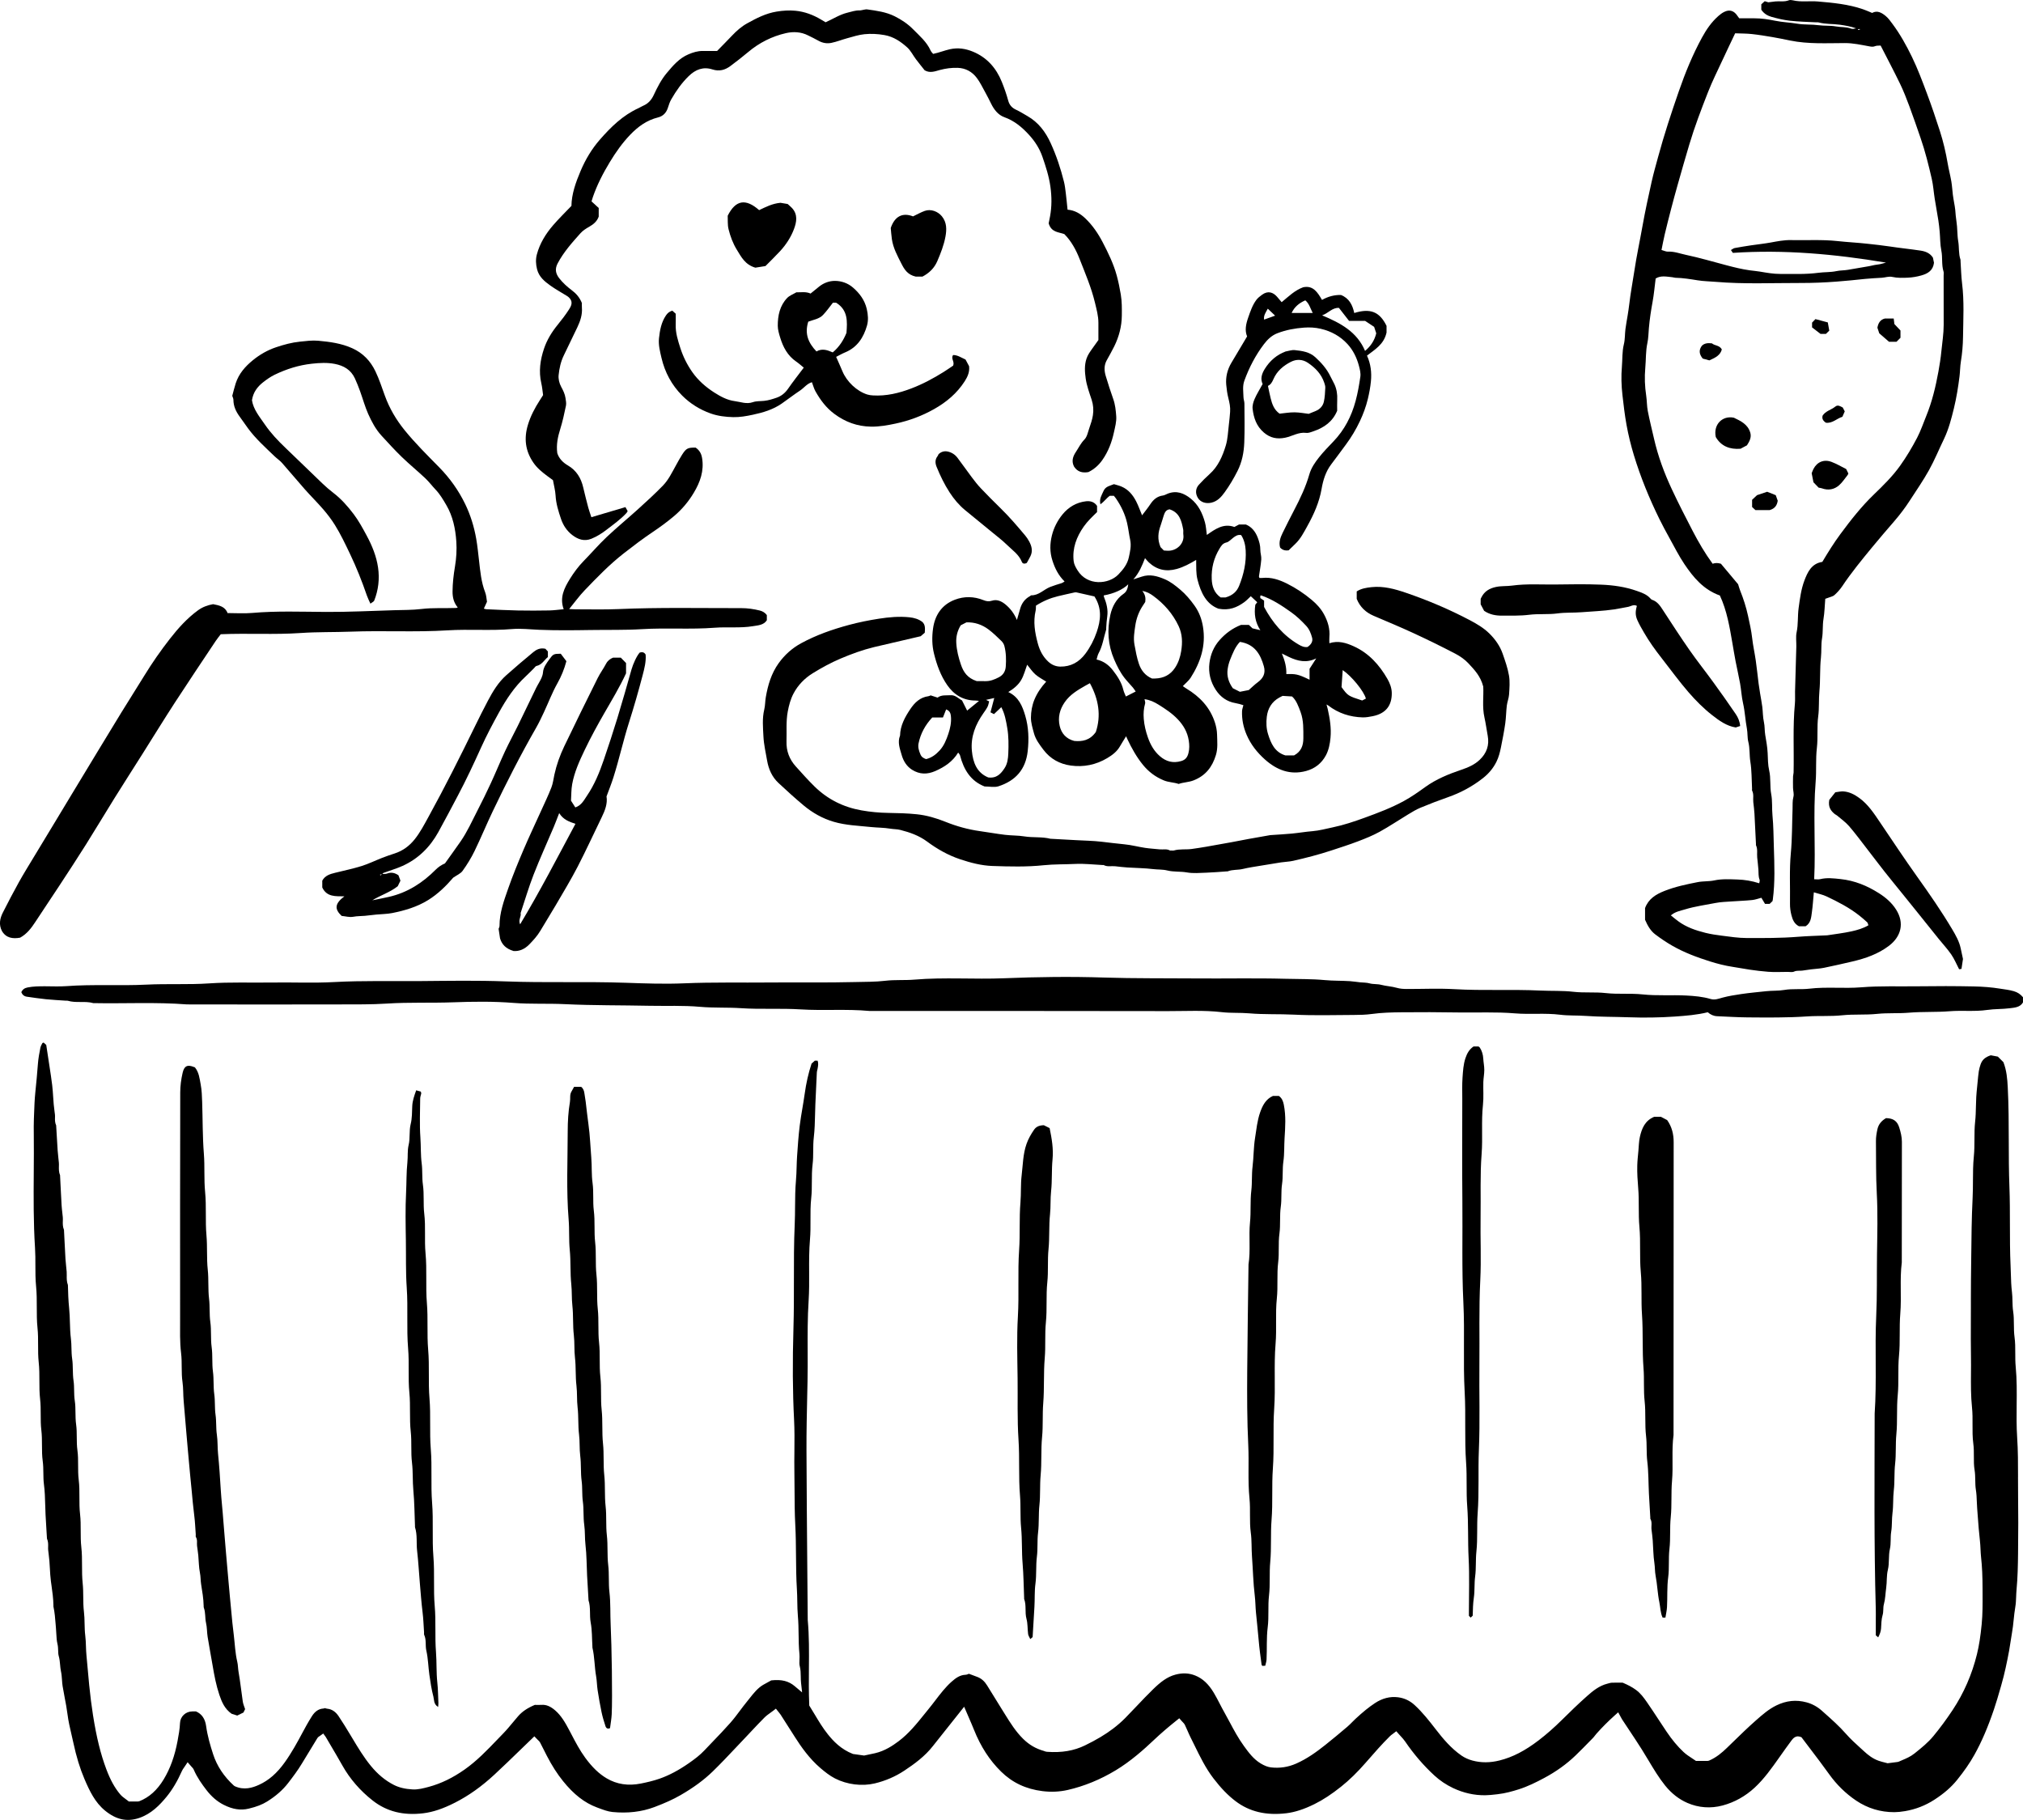 <?xml version="1.0" encoding="UTF-8"?>
<svg id="Layer_2" data-name="Layer 2" xmlns="http://www.w3.org/2000/svg" viewBox="0 0 266.845 240.036">
  <g id="Layer_1-2" data-name="Layer 1">
    <g>
      <path d="m266.19,194.818c0-1.709.001-3.477-.115-5.209-.096-1.444-.081-2.907-.066-4.321.017-1.645.034-3.345-.125-5.002-.059-.614-.059-1.229-.059-1.823,0-.717-0-1.395-.094-2.077-.079-.573-.083-1.147-.088-1.703-.005-.587-.009-1.141-.094-1.692-.073-.472-.083-.943-.094-1.399-.009-.385-.017-.771-.065-1.158-.101-.805-.124-1.623-.147-2.414-.01-.342-.019-.685-.035-1.025-.086-1.839-.087-3.706-.089-5.511-.001-1.624-.003-3.304-.066-4.952-.077-2.019-.082-4.069-.086-6.053-.005-2.318-.01-4.715-.133-7.065-.058-1.118-.146-2.213-.573-3.319l-.734-.73-.932-.177c-.74.24-1.145.606-1.348,1.211-.088.263-.184.574-.231.886-.064.432-.105.868-.147,1.304l-.073.741c-.046.453-.092.906-.118,1.359-.024.41-.033.82-.042,1.23-.015.661-.03,1.345-.106,2.031-.083.752-.086,1.501-.089,2.294-.003.753-.006,1.531-.084,2.308-.106,1.048-.111,2.134-.115,3.184-.003.753-.007,1.506-.044,2.259-.132,2.652-.158,5.359-.184,7.977-.01.993-.019,1.986-.034,2.979-.013.837-.011,1.675-.01,2.513l.001.834-.005,1.939c-.005,1.587-.011,3.175.016,4.762.012.709.007,1.419.001,2.128-.011,1.479-.023,3.01.134,4.501.081.768.076,1.541.071,2.288-.005.817-.01,1.663.1,2.477.079.579.077,1.158.076,1.717-.002.61-.004,1.186.091,1.758.077.465.085.928.093,1.376.008.436.015.847.081,1.252.085.521.105,1.047.124,1.556.011.285.021.571.044.854l.084,1.113c.079,1.061.157,2.121.28,3.179.044.38.063.763.081,1.146.017.352.034.704.073,1.056.135,1.22.195,2.525.196,4.23l.002.693c.005,1.266.01,2.575-.115,3.88-.157,1.628-.35,2.856-.626,3.983-.653,2.658-1.731,5.134-3.207,7.359-.826,1.245-1.657,2.372-2.542,3.443-.705.854-1.537,1.522-2.342,2.169l-.159.127c-.511.411-1.087.655-1.596.87-.158.067-.314.133-.465.202l-.146.042-1.33.17-.344-.09c-.243-.061-.526-.132-.801-.225-.818-.274-1.468-.809-1.942-1.244l-.464-.422c-.66-.598-1.343-1.217-1.958-1.919-.857-.978-1.864-1.874-2.838-2.74l-.333-.296c-.582-.519-1.275-.898-2.004-1.095-1.372-.371-2.681-.237-4.0.41-1.012.497-1.83,1.218-2.696,1.98-1.057.932-2.042,1.892-2.994,2.819l-.83.806c-.611.59-1.368,1.25-2.353,1.672l-.197.041h-1.523l-.129-.091c-.133-.093-.274-.185-.418-.279-.349-.228-.745-.485-1.089-.806-.786-.736-1.521-1.617-2.246-2.693-.352-.523-.698-1.05-1.044-1.577-.503-.765-1.005-1.531-1.527-2.283-.423-.61-.852-1.194-1.456-1.639-.523-.386-1.083-.665-1.755-.956l-.338-.002c-.371-.003-.755-.005-1.138.009-.104.004-.232.04-.368.078l-.182.049c-1.069.265-1.93.972-2.654,1.613-1.186,1.051-2.305,2.142-3.338,3.164-1.037,1.025-2.038,1.904-3.06,2.687-1.81,1.386-3.446,2.23-5.15,2.657-1.273.319-2.448.323-3.591.016-.533-.143-1.035-.372-1.45-.66-1.37-.952-2.434-2.219-3.379-3.445-.887-1.152-1.769-2.265-2.798-3.213-.629-.58-1.369-.926-2.2-1.029-1.042-.13-2.062.13-3.032.771-.802.53-1.596,1.172-2.574,2.081-.142.132-.279.271-.415.409-.212.214-.424.428-.652.623-.953.81-1.913,1.614-2.892,2.391-1.135.901-2.389,1.824-3.862,2.473-1.058.467-2.175.636-3.318.502-.416-.049-.861-.219-1.36-.52-.96-.579-1.589-1.445-2.198-2.282-.754-1.037-1.327-2.111-1.882-3.15-.236-.441-.471-.882-.718-1.317-.215-.379-.416-.767-.616-1.154-.249-.482-.498-.963-.777-1.427-.698-1.163-1.48-1.885-2.459-2.274-.811-.322-1.657-.359-2.588-.113-1.101.291-1.971.976-2.938,1.914-.745.723-1.459,1.477-2.174,2.231-.502.529-1.003,1.059-1.515,1.578-.471.478-1.008.946-1.594,1.393-1.019.775-2.193,1.477-3.695,2.209-1.484.724-3.084.997-5.037.855-.163-.011-.298-.068-.396-.11-1.086-.304-1.958-.819-2.757-1.608-.974-.962-1.686-2.106-2.374-3.212l-.455-.73c-.639-1.025-1.277-2.049-1.906-3.08-.335-.55-.746-.916-1.257-1.12-.317-.127-.637-.244-.942-.354l-.213-.078c-.128.06-.273.125-.453.134-.706.03-1.248.393-1.845.927-.807.723-1.454,1.568-2.139,2.464-.29.379-.58.758-.882,1.126l-.572.706c-1.003,1.247-2.04,2.535-3.384,3.544-.771.579-1.819,1.281-3.092,1.574-.383.088-.768.168-1.076.231l-.378.079-1.468-.206c-1.586-.616-2.597-1.702-3.301-2.579-.678-.845-1.216-1.745-1.736-2.615-.219-.367-.435-.728-.654-1.072l-.072-.113-.006-.134c-.069-1.623-.056-3.237-.042-4.798.019-2.193.036-4.266-.156-6.37l-.055-6.51c-.045-5.289-.09-10.578-.11-15.866-.009-2.47.047-4.979.101-7.405l.037-1.692c.028-1.325.023-2.649.018-3.974-.009-2.187-.017-4.449.128-6.683.08-1.229.073-2.492.067-3.713-.008-1.422-.016-2.893.111-4.349.073-.835.069-1.699.066-2.535-.004-.961-.008-1.956.1-2.948.075-.684.077-1.367.079-2.09.002-.767.005-1.561.102-2.354.07-.566.074-1.136.078-1.738.004-.598.009-1.216.083-1.838.114-.964.138-1.968.161-2.938.011-.458.021-.917.041-1.374.06-1.395.125-2.789.193-4.183.007-.141.04-.267.066-.368l.028-.114c.094-.469.124-.808.006-1.097h-.356l-.439.392c-.417,1.268-.708,2.555-.914,4.038-.087.625-.192,1.248-.297,1.871-.128.757-.256,1.514-.35,2.275-.166,1.339-.258,2.707-.348,4.029-.032.473-.046.945-.06,1.418-.018.609-.037,1.218-.091,1.829-.099,1.11-.107,2.255-.115,3.362-.005.782-.011,1.563-.046,2.345-.111,2.486-.109,5.022-.107,7.476.001,2.018.003,4.104-.058,6.16-.135,4.53-.109,8.501.079,12.141.072,1.397.058,2.814.044,4.185-.01.933-.019,1.867-.002,2.799.014.793.018,1.587.022,2.38.007,1.489.015,3.028.096,4.538.073,1.356.085,2.732.096,4.063.012,1.449.025,2.947.117,4.412.034.538.043,1.076.052,1.614.011.643.022,1.308.08,1.954.072.806.083,1.62.093,2.408.011.836.022,1.701.108,2.537.027.26.017.526.006.792-.013.311-.025.604.038.848.119.465.126.916.132,1.351.004.274.008.56.041.867l.137,1.246-.957-.809c-.824-.697-1.73-.924-3.108-.779l-.247.133c-.264.142-.553.295-.833.462-.725.433-1.246,1.093-1.798,1.792-.124.157-.248.314-.374.468-.306.374-.595.76-.885,1.147-.4.535-.814,1.087-1.27,1.603-.753.853-1.552,1.684-2.325,2.488-.366.38-.731.76-1.093,1.144-.587.623-1.244,1.124-2.049,1.685-1.333.929-2.586,1.594-3.831,2.034-.856.302-1.743.499-2.498.651-1.661.335-3.179.106-4.511-.684-1.016-.602-1.917-1.468-2.836-2.727-.715-.979-1.275-2.049-1.816-3.083l-.291-.553c-.516-.975-1.046-1.907-1.85-2.6-.624-.538-1.174-.769-1.785-.731-.279.015-.56.011-.784.006l-.115-.001c-.982.412-1.668.878-2.214,1.504-.229.263-.452.532-.675.8-.409.493-.831,1.003-1.292,1.475-.277.284-.552.57-.827.856-1.301,1.354-2.645,2.755-4.239,3.879-1.579,1.113-3.134,1.866-4.753,2.3-.656.176-1.4.379-2.14.334-.976-.053-1.783-.249-2.467-.599-1.122-.573-2.112-1.394-3.027-2.509-.934-1.139-1.694-2.406-2.429-3.632l-.265-.44c-.512-.85-1.016-1.679-1.554-2.478-.405-.603-.895-.925-1.496-.985-.118-.012-.22-.045-.308-.081-.066.03-.14.052-.225.059-.613.046-1.09.372-1.503,1.025-.496.786-.944,1.608-1.278,2.236-.633,1.188-1.384,2.561-2.285,3.822-1.034,1.448-2.122,2.396-3.421,2.983-.833.377-1.947.737-3.171.181l-.13-.086c-1.315-1.201-2.234-2.591-2.733-4.131-.374-1.153-.745-2.403-.929-3.741-.131-.946-.579-1.589-1.334-1.911h-.49c-.87.005-1.58.672-1.616,1.52-.034.818-.182,1.61-.325,2.376-.372,1.995-.968,3.641-1.827,5.063-.863,1.428-1.915,2.372-3.214,2.885l-.184.035h-1.205l-.137-.11c-.092-.074-.188-.143-.284-.212-.242-.176-.492-.358-.704-.606-.72-.847-1.302-1.897-1.833-3.305-.761-2.02-1.306-4.229-1.767-7.163-.194-1.233-.358-2.528-.501-3.958-.064-.64-.12-1.281-.177-1.922-.057-.653-.115-1.306-.18-1.958-.041-.411-.056-.823-.07-1.236-.016-.46-.031-.921-.089-1.383-.069-.548-.081-1.098-.092-1.63-.01-.524-.021-1.02-.082-1.517-.082-.668-.088-1.339-.094-1.989-.005-.583-.011-1.186-.073-1.768-.085-.802-.087-1.611-.088-2.393-.001-.786-.003-1.599-.092-2.383-.083-.74-.083-1.484-.083-2.204,0-.708,0-1.439-.082-2.146-.089-.762-.088-1.529-.087-2.271.001-.742.002-1.509-.09-2.247-.081-.657-.082-1.316-.082-1.954-0-.678-.001-1.318-.09-1.959-.081-.588-.084-1.177-.088-1.746-.003-.574-.007-1.116-.083-1.657-.074-.532-.081-1.065-.087-1.58-.006-.541-.012-1.051-.091-1.558-.072-.467-.08-.931-.087-1.38-.007-.435-.014-.845-.075-1.252-.076-.503-.086-1.007-.096-1.495-.01-.482-.019-.938-.086-1.391-.073-.483-.084-.965-.095-1.431-.01-.402-.018-.807-.069-1.21-.093-.73-.114-1.468-.135-2.182-.018-.604-.036-1.229-.098-1.83-.11-1.067-.144-2.117-.165-3.092-.166-.441-.16-.875-.155-1.261.002-.164.005-.327-.008-.489-.019-.24-.045-.479-.07-.719-.035-.325-.069-.649-.089-.975-.053-.895-.097-1.789-.14-2.684l-.054-1.098.002-.038c-.18-.423-.167-.836-.156-1.203.005-.159.011-.318-.004-.475l-.059-.546c-.04-.356-.08-.712-.102-1.069-.055-.926-.1-1.853-.145-2.78l-.053-1.089.002-.041c-.175-.421-.165-.834-.156-1.202.004-.159.009-.317-.006-.474l-.061-.577c-.038-.344-.076-.689-.099-1.034-.053-.777-.097-1.554-.141-2.332l-.054-.937.001-.027c-.174-.37-.164-.739-.156-1.041.003-.128.009-.255-.006-.381l-.059-.462c-.039-.297-.078-.595-.104-.894-.029-.331-.051-.662-.073-.993-.034-.513-.067-1.025-.128-1.534-.096-.796-.218-1.589-.34-2.381l-.446-2.937-.343-.31-.165.069c-.021.041-.042.082-.063.122-.086.166-.167.323-.194.455-.14.702-.281,1.449-.335,2.183-.091,1.246-.211,2.487-.339,3.729-.097.941-.132,1.913-.165,2.852l-.026.691c-.025.65-.021,1.302-.013,1.953.02,1.697.008,3.395-.004,5.092-.023,3.252-.046,6.615.166,9.912.05.774.05,1.555.05,2.309 0.0.921.001,1.874.093,2.801.091.916.091,1.842.091,2.737,0,.899,0,1.828.094,2.728.08.765.08,1.535.079,2.279-.001.739-.001,1.503.08,2.242.09.822.091,1.65.092,2.452.001.795.001,1.618.092,2.411.079.692.08,1.387.08,2.059.001.67.001,1.363.082,2.03.082.679.084,1.362.086,2.023.002.712.004,1.385.097,2.06.074.54.081,1.079.086,1.6.006.507.011.985.074,1.464.121.918.146,1.85.171,2.752.012.43.023.86.045,1.29.036.699.079,1.397.123,2.096l.061.993-.002.032c.177.39.166.781.157,1.1-.004.137-.009.273.005.408.019.185.042.37.065.554.036.294.072.588.096.883.027.333.046.667.064,1.0.031.564.063,1.128.136,1.687l.083.601c.116.832.237,1.692.25,2.565l-.001.166c.169.777.231,1.57.291,2.336l.046.569c.019.218.031.438.042.658.026.486.05.945.154,1.375.075.312.084.619.092.889.007.25.014.487.071.688.118.41.154.81.188,1.196.025.278.049.557.109.832.085.389.113.778.139,1.155.019.271.037.542.08.809.08.498.175.994.27,1.49.14.731.285,1.487.379,2.244.11.882.318,1.771.518,2.629.086.369.173.738.252,1.108.394,1.834.873,3.399,1.465,4.782.675,1.578,1.391,3.084,2.713,4.164,1.465,1.196,2.885,1.507,4.468.982,1.619-.536,2.747-1.714,3.636-2.796.764-.928,1.433-2.049,2.045-3.428.07-.159.165-.29.257-.417l.486-.723.537.616c.096.098.205.21.275.373.445,1.03,1.095,1.934,1.673,2.683.675.875,1.416,1.51,2.265,1.941,1.191.605,2.245.767,3.317.507,1.045-.252,1.768-.532,2.417-.936,1.158-.72,2.068-1.52,2.782-2.447.619-.803,1.269-1.663,1.819-2.581.666-1.112,1.341-2.217,2.021-3.321.101-.163.243-.246.338-.301l.446-.32.325.445.694,1.18c.51.864,1.012,1.715,1.496,2.577.997,1.776,2.348,3.338,4.016,4.644,1.851,1.448,4.033,1.994,6.675,1.672,1.278-.157,2.609-.604,4.186-1.408,1.803-.919,3.499-2.125,5.186-3.688,1.149-1.064,2.274-2.155,3.406-3.252l1.862-1.799.444.457c.105.097.236.217.328.389.18.336.35.677.52,1.018.118.237.236.474.358.709.663,1.283,1.359,2.37,2.127,3.324,1.426,1.771,2.85,2.877,4.482,3.483l.214.08c.603.226,1.226.46,1.822.52,2.003.198,3.867-.02,5.538-.649,1.426-.537,2.486-1.021,3.439-1.569,1.708-.983,3.101-2.007,4.259-3.132,1.036-1.006,2.048-2.08,3.027-3.118.434-.46.868-.92,1.305-1.377l.82-.872c.55-.585,1.101-1.17,1.668-1.738.243-.243.516-.439.781-.628.113-.081.227-.163.34-.249l.389-.298.406.506c.083.1.155.188.216.284.583.909,1.164,1.82,1.744,2.731l.163.256c.786,1.234,1.879,2.812,3.363,4.075.55.468,1.206.995,1.903,1.351,1.593.814,3.553,1.059,5.242.657,1.41-.336,2.725-.904,3.909-1.688,1.336-.885,2.718-1.892,3.78-3.26.55-.708,1.112-1.408,1.674-2.107l2.432-3.059.655,1.52c.225.516.438,1.007.636,1.504.89,2.231,2.062,4.042,3.584,5.535,1.488,1.46,3.275,2.302,5.465,2.573,1.137.14,2.251.088,3.311-.152,2.172-.494,4.306-1.368,6.343-2.596,1.988-1.199,3.731-2.762,5.028-3.99.87-.824,1.845-1.666,2.981-2.574l.374-.298.315.36c.04.045.08.085.118.125.109.11.232.235.316.41.119.248.229.5.338.751.124.285.247.569.386.846.18.357.355.716.531,1.075.727,1.486,1.478,3.022,2.499,4.355.993,1.298,1.921,2.254,2.919,3.011,1.836,1.393,4.029,1.914,6.704,1.593,1.132-.136,2.349-.532,3.718-1.212,1.124-.558,2.237-1.288,3.503-2.297,1.084-.864,2.146-1.898,3.247-3.163l.153-.175c.967-1.11,1.967-2.258,3.041-3.318.113-.111.241-.205.359-.289l.478-.363.309.354c.095.109.189.21.28.309.213.229.409.445.572.684,1.135,1.667,2.434,3.178,3.862,4.492.723.665,1.551,1.222,2.463,1.655,1.365.647,2.802.971,4.26.95.479-.006.951-.06,1.451-.117l.183-.021c1.008-.114,1.962-.387,2.762-.64,1.198-.377,2.326-.943,3.367-1.499,1.569-.838,2.961-1.838,4.138-2.973.661-.637,1.303-1.294,1.946-1.951l.349-.357c.088-.089.164-.188.24-.288.074-.096.149-.191.229-.282.762-.855,1.521-1.615,2.388-2.392l.469-.419.393.718c.043.083.081.155.125.222l.87,1.314c.583.876,1.165,1.753,1.727,2.643.304.481.597.97.889,1.459.671,1.122,1.365,2.282,2.192,3.307.838,1.04,1.826,1.811,2.936,2.291,1.472.64,3.077.755,4.641.336,1.578-.423,3.003-1.217,4.236-2.36,1.246-1.155,2.248-2.574,3.218-3.946l.133-.188c.49-.693.98-1.387,1.489-2.067.165-.222.55-.742,1.195-.49l.134.051.086.115c.362.481.726.96,1.09,1.438.837,1.101,1.672,2.199,2.473,3.32.99,1.385,2.188,2.556,3.561,3.481,1.521,1.024,3.223,1.531,5.029,1.527.432-.002.886-.047,1.43-.139,1.377-.234,2.672-.737,3.848-1.496,1.271-.821,2.224-1.649,2.999-2.606.946-1.169,1.697-2.258,2.295-3.33.947-1.695,1.767-3.602,2.581-6.0.305-.9.57-1.816.833-2.73l.129-.448c.447-1.541.759-3.085,1.03-4.524.073-.389.131-.78.189-1.171.057-.386.115-.771.185-1.153.108-.583.171-1.19.231-1.777.06-.576.12-1.152.219-1.724.073-.419.089-.854.107-1.312.012-.312.024-.624.053-.934.15-1.606.181-3.221.199-4.736.036-2.973.038-5.401.005-7.643-.012-.824-.012-1.648-.011-2.472Z" stroke-width="0"/>
      <path d="m226.861,78.546c-2.157-.768-3.498-2.386-4.678-4.14-.735-1.093-1.331-2.281-1.971-3.436-.463-.836-.919-1.678-1.34-2.536-1.333-2.716-2.478-5.512-3.357-8.407-.397-1.307-.723-2.636-.968-3.988-.237-1.305-.386-2.612-.537-3.927-.145-1.258-.179-2.514-.073-3.75.084-.978.017-1.972.259-2.947.162-.651.126-1.349.21-2.022.077-.611.2-1.216.295-1.824.074-.471.149-.943.204-1.417.169-1.478.452-2.939.673-4.408.299-1.996.729-3.967,1.08-5.952.346-1.952.774-3.891,1.204-5.827.241-1.088.553-2.161.843-3.238.793-2.937,1.748-5.823,2.744-8.696.846-2.44,1.82-4.822,3.06-7.091.574-1.051,1.245-2.029,2.149-2.826.232-.204.485-.398.759-.536.727-.369,1.323-.171,1.787.551.061.094.134.181.212.285.662,0,1.318.002,1.974-0.0.935-.004,1.848.136,2.765.322.963.196,1.957.229,2.928.392.932.156,1.879.072,2.801.197.767.104,1.54.024,2.287.161.662.121,1.348.043,1.994.291.193.074.44.011.664-.039-.713-.255-1.44-.379-2.183-.481-.921-.126-1.863-.051-2.769-.302-.107-.03-.229-.004-.343-.011-1.135-.063-2.275-.081-3.403-.207-.829-.092-1.653-.285-2.457-.513-.512-.145-.997-.415-1.348-.941v-.715c.107-.096.273-.247.453-.409.178.054.335.101.476.144.31-.038.613-.082.918-.113.59-.06,1.194.08,1.775-.149.149-.059.349-.044.511-.004,1.099.268,2.217.064,3.322.158,2.014.171,4.027.363,5.956,1.024.396.136.778.313,1.208.487.68-.378,1.273-.024,1.802.415.343.285.611.669.882,1.032,1.013,1.36,1.836,2.845,2.571,4.36.755,1.558,1.365,3.189,1.973,4.813.617,1.645,1.181,3.312,1.718,4.985.443,1.383.774,2.797,1.018,4.232.136.798.346,1.584.483,2.382.1.583.129,1.179.202,1.767.041.333.106.664.159.996s.128.662.156.996c.043.506.075,1.008.159,1.515.142.864.086,1.761.234,2.623.139.807.026,1.64.298,2.426.018.052.003.114.007.171.065.991.082,1.989.204,2.973.29,2.337.155,4.68.125,7.019-.014,1.094-.105,2.195-.285,3.286-.105.637-.096,1.293-.177,1.941-.178,1.422-.403,2.837-.742,4.224-.337,1.379-.693,2.763-1.316,4.056-.659,1.365-1.236,2.774-1.97,4.097-.765,1.376-1.67,2.675-2.525,4-.613.95-1.294,1.851-2.034,2.708-.983,1.139-1.966,2.277-2.921,3.439-1.381,1.681-2.765,3.361-3.975,5.176-.281.421-.636.803-1.009,1.146-.192.177-.497.232-.754.335-.148.06-.301.106-.463.162-.075.914-.093,1.796-.235,2.657-.14.849-.047,1.712-.188,2.542-.146.855-.056,1.705-.148,2.549-.161,1.477-.062,2.966-.202,4.436-.106,1.111-.012,2.226-.158,3.32-.186,1.395-.016,2.798-.177,4.18-.173,1.482-.039,2.966-.161,4.44-.35,4.258.022,8.522-.194,12.865.298,0,.555.049.786-.009.898-.223,1.778-.109,2.684-.014,1.866.197,3.518.877,5.082,1.872.903.574,1.691,1.26,2.256,2.154,1.123,1.774.664,3.554-.94,4.773-1.433,1.089-3.097,1.667-4.828,2.072-1.249.292-2.5.58-3.757.835-.551.112-1.12.132-1.68.202-.39.048-.777.111-1.166.166-.361.051-.723-.042-1.092.131-.237.111-.563.038-.85.038-.86.002-1.725.053-2.579-.015-.808-.065-1.618-.158-2.424-.279-.749-.113-1.493-.257-2.241-.37-1.028-.156-2.028-.413-3.013-.723-1.711-.538-3.392-1.169-4.953-2.062-.78-.446-1.531-.955-2.248-1.497-.62-.469-1.004-1.144-1.346-1.929v-1.538c.452-1.227,1.425-1.815,2.575-2.27,1.414-.56,2.887-.864,4.363-1.156.718-.142,1.478-.074,2.192-.226,1.023-.219,2.045-.152,3.064-.12.949.029,1.895.183,2.869.498.02-.165.098-.342.047-.467-.179-.439-.125-.893-.158-1.343-.039-.534-.106-1.065-.159-1.598-.052-.533.087-1.084-.157-1.6-.022-.047-.004-.113-.006-.171-.065-1.336-.123-2.672-.199-4.007-.029-.506-.097-1.009-.153-1.513-.056-.504.094-1.028-.154-1.515-.035-.069-.005-.17-.009-.256-.065-1.192-.037-2.4-.227-3.572-.14-.867-.048-1.743-.266-2.606-.143-.563-.077-1.175-.19-1.766-.21-1.101-.253-2.228-.505-3.329-.194-.847-.235-1.727-.387-2.585-.176-.99-.408-1.97-.599-2.957-.154-.798-.281-1.601-.421-2.401-.37-2.119-.71-4.247-1.65-6.269Zm13.513-4.436c.784-1.309,1.524-2.502,2.365-3.639,1.369-1.853,2.784-3.657,4.447-5.26,1.232-1.187,2.452-2.384,3.454-3.788.837-1.172,1.57-2.408,2.235-3.677.478-.913.809-1.903,1.201-2.861.776-1.896,1.249-3.877,1.614-5.884.161-.885.301-1.772.388-2.673.111-1.152.303-2.296.304-3.457.001-2.179-.003-4.359-.006-6.538-0-.172.036-.357-.013-.514-.285-.905-.105-1.853-.292-2.773-.162-.799-.141-1.635-.214-2.454-.045-.505-.098-1.011-.176-1.511-.152-.968-.334-1.932-.486-2.9-.136-.861-.19-1.739-.384-2.586-.417-1.821-.869-3.635-1.481-5.403-.484-1.399-.961-2.8-1.479-4.186-.371-.996-.757-1.991-1.219-2.947-.82-1.695-1.704-3.36-2.567-5.049-.273.024-.52-.009-.717.076-.286.123-.523.074-.813.021-1.05-.191-2.091-.426-3.177-.424-2.417.005-4.843.152-7.238-.338-.767-.157-1.534-.319-2.306-.449-.913-.154-1.828-.306-2.748-.405-.699-.075-1.407-.066-2.19-.097-.54,1.14-1.124,2.353-1.69,3.575-.637,1.374-1.318,2.733-1.872,4.14-.899,2.285-1.775,4.581-2.48,6.936-.536,1.79-1.046,3.587-1.556,5.385-.297,1.046-.579,2.096-.854,3.148-.288,1.106-.57,2.214-.834,3.326-.161.676-.284,1.362-.429,2.068.331.09.601.236.863.222.81-.043,1.561.253,2.322.414,1.826.387,3.622.918,5.429,1.394,1.001.264,2.001.513,3.031.655.446.062.897.095,1.339.17.889.151,1.776.309,2.679.307,1.681-.004,3.363.071,5.04-.152.784-.104,1.595-.055,2.364-.219.508-.108,1.012-.085,1.511-.17.939-.159,1.877-.319,2.815-.484.247-.043.489-.112.736-.157.221-.041.447-.057.667-.101.211-.042.417-.106.82-.212-6.816-1.135-13.455-1.732-20.204-1.282-.073-.106-.16-.234-.255-.374.199-.109.338-.234.496-.263.715-.134,1.433-.249,2.152-.357.861-.129,1.729-.215,2.585-.371.888-.162,1.775-.341,2.679-.321,2.053.046,4.104-.094,6.161.131,1.317.144,2.646.205,3.967.354.98.111,1.959.209,2.935.359,1.334.205,2.679.338,4.014.538.65.097,1.263.319,1.656.931.047.228.098.472.141.677-.127,1.013-.792,1.428-1.681,1.676-.574.16-1.154.26-1.734.288-.702.034-1.409.056-2.12-.102-.416-.092-.887.085-1.336.115-.734.049-1.467.072-2.202.151-1.262.136-2.529.261-3.795.358-1.56.119-3.129.183-4.694.18-3.745-.008-7.493.168-11.234-.151-.79-.067-1.589-.075-2.37-.2-.976-.156-1.948-.318-2.938-.336-.138-.003-.273-.061-.412-.074-.749-.07-1.511-.259-2.197.171-.135,1.052-.221,2.066-.403,3.062-.213,1.162-.391,2.326-.492,3.503-.056.648-.059,1.308-.195,1.939-.234,1.088-.178,2.194-.278,3.289-.111,1.213-.064,2.444.121,3.663.101.67.081,1.36.209,2.023.239,1.232.548,2.451.828,3.675.525,2.299,1.341,4.5,2.338,6.629.87,1.857,1.803,3.685,2.75,5.505.777,1.494,1.624,2.95,2.638,4.335.35-.129.695-.12,1.094-.001.783.935,1.566,1.869,2.267,2.707.113.351.174.594.267.824.44,1.09.796,2.206,1.044,3.354.207.958.429,1.911.538,2.891.111,1.001.336,1.989.479,2.987.144,1.004.245,2.014.372,3.021.057.445.13.888.202,1.332.094.581.212,1.158.286,1.741.085.673.067,1.366.215,2.022.127.565.078,1.132.172,1.686.136.805.284,1.604.322,2.423.035.763.029,1.545.2,2.282.24,1.034.071,2.084.269,3.122.174.911.075,1.863.166,2.802.134,1.383.138,2.785.182,4.178.073,2.308.167,4.626-.138,6.93-.007.055-.023.11-.042.199-.122.117-.266.254-.379.363h-.605c-.161-.271-.326-.547-.481-.806-.408.104-.806.257-1.216.299-.902.091-1.811.117-2.716.184-.705.052-1.421.065-2.111.202-1.342.266-2.706.441-4.018.843-.631.193-1.307.296-1.88.798.338.268.641.522.958.757,1.08.801,2.323,1.223,3.61,1.543.71.176,1.428.28,2.155.373,1.092.139,2.178.307,3.282.31,2.255.005,4.509.018,6.76-.164,1.246-.1,2.498-.129,3.748-.189.029-.001.058.002.086-.002,1.08-.17,2.17-.292,3.236-.528.75-.167,1.508-.379,2.223-.797-.059-.152-.075-.313-.163-.396-.331-.31-.676-.605-1.032-.886-1.313-1.038-2.792-1.799-4.293-2.513-.535-.255-1.135-.373-1.71-.555-.088.93-.139,1.777-.256,2.616-.096.684-.124,1.423-.825,1.859h-.891c-.63-.328-.838-.9-.986-1.472-.126-.486-.195-1.003-.187-1.505.034-2.225-.096-4.449.112-6.678.18-1.928.154-3.874.227-5.812.02-.535-.032-1.065.114-1.607.098-.361-.043-.782-.053-1.177-.013-.506-.007-1.014.004-1.52.004-.166.067-.331.071-.497.066-3.028-.117-6.06.171-9.085.052-.54.006-1.089.021-1.634.053-1.967.116-3.934.168-5.901.017-.631-.09-1.283.039-1.888.227-1.062.118-2.138.266-3.205.169-1.228.325-2.458.757-3.61.426-1.137.963-2.264,2.373-2.467Zm4.7-70.264c.003.031.006.062.009.093.081-.009.161-.019.242-.028-.003-.028-.006-.056-.008-.083-.081.006-.162.012-.243.019Z" stroke-width="0"/>
      <path d="m144.708,66.731v.812c-.619.605-1.257,1.197-1.763,1.922-.955,1.367-1.51,2.835-1.326,4.525.05.455.271.843.509,1.228,1.306,2.121,4.128,1.855,5.383.564.642-.661,1.199-1.375,1.391-2.282.159-.753.348-1.489.17-2.315-.157-.731-.237-1.496-.41-2.231-.271-1.157-.783-2.217-1.454-3.197-.097-.142-.213-.271-.285-.361h-.537c-.426.297-.727.765-1.238,1.118-.173-.739.185-1.219.41-1.747.264-.619.848-.684,1.379-.906.326.102.683.181,1.013.324.903.389,1.492,1.114,1.924,1.962.291.571.503,1.182.771,1.822.369-.492.753-.958,1.084-1.459.408-.617.909-1.055,1.673-1.155.215-.028.416-.161.625-.242,1.156-.45,2.127-.079,3.038.652,1.021.819,1.541,1.934,1.878,3.147.141.508.161,1.051.246,1.646,1.11-.776,2.187-1.567,3.633-1.053.185-.098.383-.203.608-.323h.909c.742.303,1.242.904,1.553,1.706.206.531.355,1.059.351,1.639-.003.418.157.841.126,1.253-.057.753-.203,1.499-.307,2.248-.007.047.032.101.067.201.119,0,.257.012.392-.002,1.17-.122,2.236.246,3.249.752,1.163.581,2.24,1.298,3.245,2.138.663.554,1.225,1.167,1.632,1.917.505.932.802,1.922.705,3.003-.022.248-.003.5-.003.802,1.178-.379,2.221-.046,3.218.406,1.987.9,3.38,2.453,4.443,4.305.312.544.56,1.178.572,1.826.031,1.653-.762,2.734-2.506,3.085-.44.088-.894.171-1.338.159-1.672-.046-3.201-.541-4.538-1.571-.041-.032-.09-.053-.227-.131.067.248.121.423.161.601.278,1.247.486,2.504.366,3.785-.076.808-.229,1.621-.616,2.337-.561,1.039-1.446,1.736-2.593,2.048-2.11.573-3.881-.123-5.446-1.521-1.027-.918-1.864-1.975-2.412-3.254-.428-1-.639-2.036-.602-3.119.008-.245.108-.487.177-.783-.352-.112-.68-.212-1.039-.272-1.113-.189-1.977-.797-2.594-1.736-.709-1.079-1.005-2.278-.843-3.554.143-1.133.568-2.164,1.345-3.034.768-.86,1.664-1.536,2.809-1.99h1.048c.167.157.333.314.477.45.327.077.622.147,1.034.244-.677-1.04-.844-2.122-.662-3.358.045-.058.147-.192.251-.328-.263-.246-.529-.495-.849-.794-.252.232-.537.552-.876.795-.943.679-1.967,1.122-3.39.851-1.598-.6-2.316-2.097-2.762-3.823-.217-.841-.156-1.69-.179-2.613-.839.503-1.652.942-2.562,1.195-1.404.391-2.62.119-3.682-.867-.167-.155-.307-.339-.502-.558-.395,1.011-.775,1.947-1.539,2.797.441-.143.777-.248,1.111-.36,1.059-.358,2.046-.076,3.019.336.766.324,1.399.827,2.033,1.36.748.627,1.359,1.358,1.916,2.138.593.832.94,1.758,1.107,2.786.403,2.479-.322,4.663-1.622,6.709-.255.401-.657.71-1.038,1.11.17.117.315.23.471.323,1.772,1.066,3.127,2.489,3.768,4.494.16.502.266,1.041.278,1.566.019.905.12,1.815-.154,2.714-.479,1.574-1.368,2.728-2.96,3.343-.646.249-1.32.24-1.952.464-.636-.218-1.313-.203-1.955-.467-1.11-.456-2.016-1.142-2.758-2.054-.839-1.032-1.484-2.188-2.05-3.389-.043-.092-.083-.186-.169-.381-.312.509-.576.921-.821,1.345-.396.687-.999,1.138-1.663,1.536-1.489.892-3.123,1.216-4.807.985-1.445-.198-2.699-.864-3.621-2.091-.513-.683-1.027-1.352-1.247-2.183-.178-.673-.399-1.366-.394-2.049.007-.798.144-1.611.459-2.375.361-.875.883-1.636,1.554-2.371-.487-.318-1.011-.583-1.436-.96-.416-.37-.73-.855-1.077-1.275-.241.642-.418,1.388-.787,2.022-.383.659-1.001,1.158-1.7,1.587,1.371.634,1.864,1.852,2.24,3.131.448,1.522.492,3.102.323,4.65-.265,2.418-1.59,3.91-3.851,4.646-.543.177-1.193.026-1.839.026-1.847-.719-2.757-2.234-3.238-4.097-.032-.124-.145-.227-.245-.376-.733,1.199-1.803,1.907-3.02,2.439-1.053.461-2.059.459-3.056-.165-.743-.466-1.158-1.182-1.381-1.963-.233-.817-.571-1.665-.211-2.547.03-1.325.639-2.426,1.349-3.49.585-.877,1.301-1.561,2.404-1.709.106-.014.206-.078.283-.108.328.106.616.199.914.296.513-.39,1.124-.275,1.716-.314.645-.042,1.016.432,1.508.683.232.463.459.915.674,1.344.514-.42,1.036-.845,1.565-1.277-.118-.014-.29-.05-.461-.05-1.607-.003-2.835-.752-3.721-2.025-.871-1.252-1.385-2.675-1.752-4.158-.273-1.104-.278-2.23-.127-3.313.241-1.738,1.134-3.129,2.854-3.792,1.255-.483,2.541-.458,3.796.046.38.152.705.21,1.133.072.66-.213,1.275.082,1.788.511.639.534,1.135,1.186,1.493,2.035.155-.537.292-1.003.424-1.471.209-.743.628-1.319,1.318-1.685.05-.027.093-.099.138-.098,1.008.022,1.66-.771,2.514-1.107.498-.196,1.004-.341,1.509-.501.127-.04.237-.132.385-.218-.813-.795-1.274-1.723-1.607-2.767-.36-1.126-.339-2.215-.062-3.322.255-1.02.737-1.95,1.397-2.759.792-.97,1.844-1.586,3.091-1.729.504-.058,1.084.034,1.466.613Zm-8.06,13.15c-.014.258.004.464-.041.655-.347,1.475-.099,2.906.285,4.332.247.916.661,1.726,1.362,2.386.455.428.999.66,1.596.669,1.397.021,2.491-.589,3.324-1.709.645-.867,1.132-1.82,1.48-2.827.537-1.555.734-3.127-.293-4.719-.741-.168-1.551-.354-2.363-.533-.082-.018-.174-.013-.257.005-.735.163-1.472.323-2.204.501-1.014.246-1.962.649-2.891,1.241Zm15.308,9.613c.123,0,.267.003.41-.001,1.115-.031,2.005-.469,2.63-1.418.441-.669.68-1.403.808-2.187.186-1.137.164-2.242-.338-3.31-.765-1.63-1.917-2.937-3.356-3.989-.388-.284-.828-.547-1.432-.645.393.484.459.948.387,1.454-.117.178-.24.367-.364.556-.515.787-.823,1.684-.952,2.58-.117.811-.266,1.635-.103,2.512.159.857.309,1.712.59,2.53.293.853.831,1.54,1.721,1.918Zm-23.116.346c.274,0,.675-.012,1.075.003.672.024,1.26-.209,1.844-.514.591-.309.865-.807.908-1.422.063-.907.047-1.82-.185-2.707-.061-.233-.205-.475-.378-.643-.551-.533-1.102-1.077-1.714-1.535-.873-.653-1.876-.981-2.919-.93-.316.162-.565.291-.747.384-.46.761-.629,1.522-.585,2.327.055.984.293,1.923.613,2.86.34.997.857,1.77,2.088,2.177Zm1.634,2.667c-.069.246-.099.495-.207.706-.151.298-.351.573-.544.848-1.05,1.49-1.701,3.1-1.528,4.967.146,1.568.661,2.895,2.156,3.513,1.114.145,1.67-.484,2.154-1.219.385-.583.466-1.265.494-1.929.047-1.132.055-2.266-.14-3.396-.161-.933-.317-1.855-.783-2.724-.331.314-.638.606-.966.917-.174-.09-.315-.162-.459-.236.167-.634.324-1.232.497-1.89-.413.094-.727.166-1.085.248.119.057.195.092.41.195Zm20.495-.286c.039.239.122.417.081.559-.194.673-.239,1.336-.181,2.043.07.853.267,1.655.547,2.451.333.947.813,1.802,1.579,2.466.821.712,1.738.96,2.822.639.579-.171.817-.533.948-1.057.137-.549.13-1.071.039-1.647-.177-1.118-.693-2.001-1.444-2.796-.746-.789-1.645-1.38-2.555-1.946-.542-.337-1.124-.621-1.835-.711Zm19.454-.36c-.479-.029-.825-.051-1.242-.076-.098.05-.277.134-.449.23-.986.554-1.506,1.438-1.635,2.522-.09.756-.069,1.533.162,2.277.385,1.24.884,2.392,2.286,2.821h1.15c.933-.505,1.226-1.296,1.224-2.268-.002-1.161.048-2.324-.361-3.44-.291-.793-.583-1.588-1.133-2.067Zm-26.662-1.748c-.258.141-.452.243-.643.352-1.002.576-1.985,1.156-2.672,2.148-.673.97-.921,2.03-.667,3.135.222.969.847,1.708,1.921,1.981,1.059.097,2.061-.067,2.846-1.179.714-2.149.384-4.307-.784-6.438Zm17.896-11.314c.958-.268,1.502-.806,1.794-1.538.596-1.495.958-3.052.861-4.674-.043-.715-.212-1.421-.596-2.01-.467-.093-.759.132-1.055.354-.292.219-.564.544-.891.619-.491.113-.686.444-.903.803-.75,1.236-1.095,2.565-1.035,4.02.04.993.323,1.824,1.177,2.426h.65Zm1.893,5.863c-.631.66-.947,1.506-1.282,2.333-.165.408-.278.849-.338,1.286-.124.904.138,1.724.685,2.492.272.138.571.289.933.472.393-.077.829-.162,1.17-.228.439-.384.781-.73,1.169-1.013.764-.556,1.078-1.225.82-2.132-.45-1.585-1.212-2.909-3.158-3.21Zm8.928.669c.433-.292.733-.705.596-1.215-.15-.559-.358-1.115-.777-1.567-.613-.663-1.26-1.283-1.997-1.806-1.236-.878-2.496-1.715-3.948-2.208-.03-.01-.078.033-.114.05v.298c.184.122.343.228.503.335v.834c1.082,2.025,2.52,3.773,4.549,4.956.37.216.742.397,1.187.324Zm-49.508,9.301c-.929.996-1.54,2.121-1.807,3.415-.105.508.048.998.258,1.479.158.361.437.491.739.598.73-.177,1.281-.599,1.77-1.127.59-.636.899-1.419,1.167-2.219.242-.723.402-1.468.34-2.24-.032-.399-.116-.779-.636-.97-.147.373-.284.72-.42,1.064h-1.411Zm22.616-16.097c.02.111.021.169.042.218.335.818.547,1.68.424,2.549-.071.506-.115,1.006-.137,1.512-.004.086.013.178-.012.257-.326,1.035-.462,2.129-.995,3.101-.128.233-.17.514-.265.814.951.216,1.623.745,2.146,1.417.601.773,1.146,1.594,1.382,2.577.075.314.23.609.339.887.452-.23.837-.427,1.295-.66-.153-.217-.248-.379-.368-.519-.369-.431-.77-.836-1.117-1.284-.571-.736-.984-1.564-1.353-2.42-.825-1.909-.954-3.889-.506-5.884.247-1.098.772-2.105,1.752-2.785.407-.283.539-.701.609-1.247-.687.68-1.887,1.236-3.236,1.467Zm8.689-11.356c-.502.067-.646.445-.774.821-.144.421-.247.857-.399,1.275-.336.924-.468,1.847-.017,2.891.105.107.284.289.436.443.177.012.29.018.403.027,1.26.102,2.345-.942,2.164-2.127-.034-.224.022-.463-.021-.684-.218-1.122-.479-2.225-1.79-2.645Zm19.344,19.66c-1.292.645-2.452.355-3.59-.18-.283-.133-.561-.275-.942-.462.395.951.623,1.806.584,2.707,1.214-.007,1.446-.04,3.067.749v-1.443c.284-.441.549-.853.882-1.37Zm3.336,3.787c.842,1.152.855,1.161,2.723,1.767.158-.081.328-.167.49-.249-.25-.974-1.909-2.994-3.06-3.759-.047.685-.094,1.382-.153,2.242Z" stroke-width="0"/>
      <path d="m2.811,130.859c.162-.335.403-.53.81-.613.761-.155,1.522-.156,2.288-.159.946-.003,1.897.054,2.838-.017,3.513-.264,7.036-.025,10.545-.199,2.773-.138,5.548.022,8.31-.165,2.745-.186,5.485-.072,8.226-.113,2.752-.042,5.512.089,8.257-.062,3.776-.207,7.549-.099,11.323-.13,3.756-.031,7.517-.1,11.269.043,5.295.203,10.591-.003,15.881.182,2.572.09,5.147.18,7.708.071,3.748-.16,7.492-.072,11.237-.109,3.756-.037,7.515.039,11.269-.058,1.333-.034,2.683-.012,4.004-.169,1.284-.153,2.564-.043,3.838-.151,3.943-.334,7.894-.019,11.836-.181,4.405-.181,8.813-.237,13.213-.093,3.976.129,7.949.079,11.923.115,3.986.036,7.974-.06,11.957.048,1.736.047,3.483.011,5.209.173,1.111.104,2.216.068,3.321.141.448.03.892.109,1.34.153.419.041.833.023,1.259.14.478.131,1.002.058,1.507.19.675.177,1.392.201,2.061.394.451.13.889.153,1.341.154,2.093.004,4.192-.095,6.279.025,3.775.217,7.552.004,11.321.183,1.452.069,2.913-.004,4.352.161,1.425.164,2.856.011,4.267.17,1.625.184,3.257.005,4.869.176,1.913.203,3.823.048,5.731.146,1.096.056,2.19.149,3.248.462.559.165,1.07-.052,1.572-.186.816-.219,1.642-.345,2.473-.47,1.089-.163,2.185-.254,3.278-.375.794-.089,1.597-.03,2.372-.164,1.109-.191,2.224-.037,3.32-.168,2.281-.271,4.573.003,6.845-.182,2.486-.202,4.967-.096,7.45-.132,2.466-.035,4.933-.035,7.398.017,1.153.024,2.309.106,3.458.293.61.099,1.214.157,1.817.335.499.147.867.389,1.211.796v.682c-.376.656-1.1.69-1.749.773-.984.125-1.99.081-2.97.223-1.651.239-3.31.038-4.956.17-1.795.145-3.598.041-5.383.193-1.398.119-2.797.01-4.182.155-1.538.161-3.085.024-4.609.185-1.542.162-3.079.045-4.613.149-2.626.178-5.253.15-7.881.129-1.337-.011-2.672-.101-4.009-.156-.467-.019-.866-.207-1.226-.521-1.426.35-2.88.465-4.348.567-2.027.14-4.053.167-6.074.095-1.91-.068-3.825-.047-5.728-.182-1.109-.078-2.224-.016-3.321-.153-1.995-.248-4-.016-5.987-.182-2.486-.207-4.969-.077-7.452-.118-2.494-.042-4.99-.048-7.484-.023-1.307.013-2.624.045-3.915.223-.798.11-1.585.125-2.376.129-2.638.012-5.281.09-7.913-.041-1.969-.098-3.942-.003-5.899-.173-1.196-.104-2.395-.015-3.578-.153-2.367-.276-4.738-.135-7.105-.139-13.134-.025-26.268-.018-39.402-.021-3.024-.28-6.062-.017-9.082-.207-2.63-.165-5.26.014-7.881-.161-1.797-.12-3.6-.018-5.384-.178-2.2-.198-4.395-.09-6.591-.136-3.745-.08-7.494-.035-11.234-.216-2.257-.109-4.517.017-6.761-.163-2.659-.213-5.318-.18-7.967-.081-2.915.109-5.834-.021-8.74.168-2.058.134-4.109.103-6.162.111-6.739.026-13.478.003-20.217-.001-4.115-.322-8.237-.088-12.355-.17-1.104-.311-2.267.018-3.37-.313-.079-.024-.171-.003-.257-.009-.877-.061-1.755-.104-2.629-.192-.838-.085-1.672-.215-2.506-.331-.362-.05-.605-.261-.738-.603Z" stroke-width="0"/>
      <path d="m33.238,52.806c.19,1.216,1.01,2.175,1.701,3.186.772,1.13,1.715,2.124,2.707,3.071,1.635,1.56,3.247,3.142,4.88,4.703.452.432.926.845,1.423,1.225,1.05.802,1.909,1.774,2.702,2.824.667.882,1.186,1.848,1.707,2.812.722,1.335,1.298,2.747,1.513,4.248.21,1.467.045,2.941-.508,4.339-.058.146-.277.228-.505.404-.183-.416-.348-.729-.461-1.06-.646-1.88-1.379-3.723-2.238-5.519-.618-1.292-1.23-2.589-1.989-3.803-.448-.716-.965-1.397-1.516-2.037-.781-.908-1.639-1.75-2.434-2.648-1.017-1.148-1.992-2.332-3.009-3.48-.298-.337-.687-.592-1.013-.907-1.212-1.171-2.476-2.295-3.48-3.664-.383-.522-.747-1.058-1.128-1.582-.475-.653-.799-1.355-.801-2.183-0-.16-.089-.32-.152-.528.143-.525.276-1.096.456-1.652.407-1.257,1.248-2.216,2.244-3.03.918-.751,1.947-1.343,3.075-1.722,1.034-.348,2.08-.633,3.182-.744.794-.08,1.587-.188,2.374-.117,1.534.139,3.051.339,4.491.987,1.423.64,2.41,1.686,3.06,3.042.493,1.03.852,2.126,1.241,3.204.608,1.684,1.497,3.196,2.627,4.586,1.409,1.732,2.994,3.295,4.553,4.884,1.397,1.424,2.546,3.036,3.414,4.825.709,1.46,1.187,3.01,1.466,4.618.164.946.257,1.896.366,2.848.163,1.412.286,2.841.812,4.193.159.41.172.876.238,1.243-.158.345-.274.597-.413.902.123.033.218.079.316.083,1.393.06,2.786.136,4.18.164,1.376.027,2.753.021,4.129-.004.614-.011,1.227-.102,1.905-.162-.56-1.534.073-2.789.821-3.998.521-.842,1.109-1.64,1.808-2.354,1.019-1.041,1.969-2.152,3.026-3.152,1.342-1.269,2.775-2.441,4.144-3.682,1.121-1.016,2.244-2.037,3.295-3.123.725-.749,1.184-1.708,1.69-2.619.273-.492.536-.991.841-1.463.543-.841.752-.937,1.783-.923.459.316.738.726.844,1.352.29,1.715-.245,3.194-1.101,4.622-.694,1.158-1.556,2.181-2.577,3.046-.903.765-1.866,1.467-2.85,2.127-1.291.867-2.524,1.806-3.75,2.76-1.902,1.48-3.57,3.204-5.228,4.936-.701.732-1.298,1.564-2.023,2.45.367.016.589.035.81.034,1.893-.004,3.788.052,5.677-.03,5.408-.237,10.816-.118,16.225-.126.814-.001,1.624.117,2.42.312.374.092.681.265.942.605v.682c-.417.647-1.153.669-1.837.782-1.671.276-3.364.075-5.038.204-3.2.247-6.407-.008-9.599.188-2.258.139-4.509.078-6.763.114-2.265.036-4.533.062-6.795-.029-1.193-.048-2.393-.199-3.578-.098-2.827.242-5.661-.006-8.482.169-4.261.266-8.525.011-12.783.174-2.197.084-4.4.025-6.588.177-3.489.242-6.976.012-10.564.163-.187.246-.441.546-.657.87-1.808,2.716-3.63,5.423-5.407,8.16-1.469,2.263-2.88,4.562-4.321,6.844-1.216,1.926-2.448,3.843-3.653,5.776-1.263,2.027-2.484,4.081-3.756,6.103-1.153,1.834-2.343,3.646-3.53,5.458-1.033,1.579-2.095,3.139-3.125,4.719-.547.84-1.144,1.62-2.025,2.094-.984.174-1.847.044-2.393-.879-.433-.835-.275-1.653.119-2.43.685-1.351,1.384-2.696,2.121-4.019.643-1.153,1.343-2.274,2.024-3.406.885-1.469,1.776-2.934,2.663-4.402.785-1.299,1.567-2.599,2.352-3.897,1.149-1.9,2.298-3.8,3.449-5.698,1.005-1.658,2.007-3.318,3.024-4.969,1.002-1.627,2.031-3.238,3.031-4.866,1.032-1.681,2.158-3.301,3.37-4.852,1.086-1.391,2.271-2.714,3.713-3.764.596-.434,1.283-.682,1.989-.806.805.157,1.591.315,1.904,1.173,1.097,0,2.164.078,3.216-.014,3.256-.285,6.516-.155,9.773-.136,3.003.017,5.999-.141,8.997-.227,1.19-.034,2.395-.017,3.576-.159,1.54-.185,3.076-.08,4.613-.138.052-.002.103-.036.188-.069-.518-.611-.69-1.32-.684-2.104.008-1.107.133-2.19.318-3.284.184-1.085.254-2.215.179-3.312-.115-1.68-.454-3.33-1.33-4.82-.416-.707-.826-1.412-1.397-2.013-.47-.495-.882-1.049-1.377-1.516-1.016-.955-2.099-1.84-3.1-2.809-.922-.892-1.785-1.846-2.655-2.791-.773-.84-1.307-1.847-1.765-2.873-.43-.965-.706-1.998-1.069-2.995-.21-.577-.433-1.153-.693-1.709-.522-1.118-1.461-1.666-2.64-1.894-1.012-.196-2.004-.139-3.028-.027-1.729.189-3.341.701-4.888,1.444-.554.266-1.071.631-1.556,1.013-.751.591-1.308,1.332-1.458,2.372Z" stroke-width="0"/>
      <path d="m195.652,90.568c-.365-1.409-1.178-2.228-1.939-3.052-.487-.528-1.117-.967-1.758-1.301-1.819-.947-3.663-1.852-5.524-2.713-1.727-.8-3.489-1.527-5.238-2.278-1.037-.445-1.802-1.155-2.234-2.235v-.982c.586-.385,1.273-.493,1.964-.566,1.582-.166,3.072.247,4.547.752,2.893.99,5.7,2.181,8.405,3.605.924.486,1.836,1.027,2.576,1.755.761.748,1.398,1.637,1.756,2.663.33.946.669,1.904.836,2.886.137.808.064,1.66.012,2.488-.031.495-.238.977-.298,1.473-.096.787-.095,1.586-.208,2.369-.151,1.052-.355,2.097-.566,3.139-.132.655-.293,1.298-.599,1.913-.43.865-1.041,1.574-1.777,2.152-1.4,1.1-2.954,1.935-4.644,2.523-1.213.422-2.413.886-3.599,1.379-.568.236-1.101.565-1.63.884-1.253.756-2.469,1.579-3.749,2.285-.904.499-1.875.889-2.842,1.257-1.173.447-2.371.83-3.564,1.222-1.644.54-3.319.971-5.005,1.354-.52.118-1.063.125-1.593.205-.858.13-1.715.273-2.571.419-.828.141-1.663.253-2.477.45-.659.159-1.353.059-1.992.313-.05.02-.114.005-.171.009-.877.058-1.753.14-2.631.168-.859.028-1.74.115-2.575-.033-.867-.154-1.743-.044-2.606-.261-.59-.148-1.232-.102-1.853-.178-1.126-.138-2.268-.141-3.402-.215-.534-.035-1.066-.1-1.599-.16-.504-.057-1.03.105-1.515-.155-.045-.024-.113-.005-.17-.007-1.193-.056-2.39-.204-3.577-.145-1.394.069-2.797.027-4.179.172-2.256.238-4.511.174-6.761.098-1.443-.049-2.866-.421-4.256-.885-1.594-.533-3.027-1.35-4.361-2.338-1.064-.788-2.27-1.211-3.521-1.53-.43-.11-.89-.092-1.339-.168-.834-.142-1.693-.127-2.538-.216-1.647-.174-3.315-.22-4.92-.692-1.477-.434-2.797-1.183-3.97-2.163-1.136-.949-2.232-1.947-3.313-2.957-.851-.795-1.303-1.823-1.5-2.96-.182-1.049-.427-2.098-.481-3.156-.06-1.187-.18-2.388.108-3.577.125-.517.109-1.066.199-1.593.276-1.614.731-3.164,1.705-4.518.792-1.101,1.782-1.984,2.969-2.629,2.001-1.087,4.136-1.831,6.332-2.42,1.297-.348,2.614-.61,3.934-.815,1.318-.205,2.663-.324,4.001-.185.606.063,1.214.227,1.72.62.374.356.362.811.313,1.415-.132.113-.346.297-.539.464-.847.198-1.662.388-2.478.578-1.223.285-2.449.56-3.669.855-1.524.369-2.986.907-4.432,1.52-1.274.54-2.473,1.198-3.645,1.919-1.088.67-1.958,1.566-2.548,2.68-.388.733-.608,1.55-.764,2.386-.244,1.307-.121,2.615-.164,3.922-.042,1.277.382,2.382,1.231,3.32.804.889,1.6,1.789,2.455,2.627,1.733,1.7,3.805,2.738,6.211,3.162,1.177.208,2.348.314,3.538.333,1.25.02,2.505.05,3.748.179,1.309.135,2.57.508,3.798,1.001,1.455.584,2.961,1.004,4.519,1.222,1.11.156,2.214.355,3.327.489.843.102,1.704.072,2.54.207,1.147.185,2.321.025,3.455.314.027.007.057.001.086.003,1.106.06,2.212.119,3.318.181,1.106.062,2.218.078,3.317.204,1.008.115,2.012.247,3.023.342.916.086,1.816.331,2.729.469.642.097,1.294.129,1.94.198.447.048.916-.096,1.343.147.044.025.113.005.17.006.115 0.0.237.027.343-.004.776-.227,1.582-.091,2.366-.201.638-.09,1.276-.187,1.911-.297,1.103-.19,2.204-.389,3.305-.591.77-.141,1.537-.297,2.307-.438.935-.171,1.872-.333,2.809-.498.056-.01.114-.009.171-.013.905-.063,1.812-.108,2.715-.195.895-.086,1.784-.242,2.679-.313.929-.074,1.817-.324,2.721-.512,1.428-.297,2.805-.761,4.165-1.255,1.762-.641,3.522-1.302,5.178-2.204.994-.541,1.913-1.187,2.829-1.849,1.444-1.044,3.083-1.711,4.762-2.28.883-.299,1.731-.654,2.426-1.314.925-.879,1.291-1.926,1.058-3.184-.148-.799-.251-1.607-.429-2.399-.319-1.414-.088-2.844-.159-4.065Z" stroke-width="0"/>
      <path d="m72.94,63.331c-.247-.18-.499-.36-.747-.545-.684-.509-1.337-1.038-1.833-1.758-1.069-1.551-1.266-3.197-.728-4.982.352-1.17.911-2.229,1.566-3.246.137-.212.271-.426.439-.689-.073-.501-.113-1.038-.234-1.556-.363-1.566-.147-3.077.356-4.572.392-1.164,1.021-2.184,1.792-3.133.534-.657,1.054-1.332,1.51-2.043.264-.411.521-.904.133-1.407-.1-.129-.225-.25-.362-.336-.738-.465-1.51-.88-2.218-1.386-.777-.554-1.522-1.155-1.775-2.169-.162-.651-.195-1.297-.029-1.931.386-1.469,1.172-2.737,2.152-3.874.738-.857,1.554-1.648,2.414-2.552.02-1.552.571-3.11,1.22-4.634.632-1.485,1.464-2.879,2.519-4.088,1.459-1.672,3.044-3.231,5.117-4.17.205-.093.393-.224.6-.311.66-.279,1.089-.756,1.394-1.408.477-1.02.989-2.034,1.717-2.902.821-.98,1.647-1.962,2.88-2.481.604-.254,1.21-.443,1.871-.436.602.006,1.203.001,1.895.001.639-.655,1.325-1.345,1.995-2.051.591-.623,1.234-1.185,1.983-1.6,1.226-.679,2.459-1.316,3.886-1.546.829-.134,1.648-.187,2.459-.11,1.208.114,2.34.536,3.387,1.163.193.116.386.231.598.359.965-.425,1.862-1.023,2.912-1.274.519-.124,1.021-.308,1.569-.291.191.006.384-.064.577-.093.139-.021.284-.061.419-.042,1.247.175,2.498.336,3.645.911.892.447,1.713.991,2.416,1.705.857.87,1.803,1.663,2.32,2.816.079.175.236.315.332.438.811-.17,1.483-.449,2.195-.61,1.088-.246,2.087-.082,3.049.314,1.843.759,3.079,2.157,3.815,3.991.322.801.613,1.62.839,2.453.164.606.5.971,1.053,1.226.51.235.986.542,1.476.821,1.458.831,2.399,2.088,3.087,3.597.745,1.635,1.307,3.327,1.74,5.064.122.488.179.993.241,1.494.09.725.156,1.453.235,2.2.93.07,1.682.512,2.356,1.16.953.915,1.676,1.982,2.281,3.145.738,1.419,1.436,2.849,1.857,4.406.22.813.385,1.628.525,2.458.158.938.148,1.869.138,2.805-.014,1.426-.372,2.776-.999,4.051-.31.63-.663,1.239-.999,1.855-.364.668-.329,1.366-.121,2.058.306,1.014.627,2.026.984,3.023.269.751.347,1.541.399,2.31.046.682-.151,1.389-.299,2.072-.286,1.323-.753,2.569-1.547,3.694-.491.696-1.095,1.212-1.822,1.572-.78.136-1.439-.013-1.898-.727-.345-.677-.187-1.288.243-1.931.368-.551.639-1.142,1.127-1.637.345-.35.456-.946.626-1.448.196-.58.405-1.168.495-1.769.099-.67.053-1.349-.166-2.017-.304-.926-.653-1.857-.788-2.813-.12-.855-.185-1.751.108-2.624.167-.497.462-.896.751-1.308.275-.392.557-.779.817-1.143,0-.794.001-1.54-0-2.285-.001-.908-.247-1.777-.455-2.647-.476-1.988-1.284-3.868-2.026-5.762-.471-1.201-1.095-2.355-2.012-3.277-.769-.281-1.712-.215-2.067-1.418.035-.179.116-.558.185-.94.235-1.292.227-2.572.046-3.883-.189-1.376-.608-2.666-1.057-3.963-.376-1.086-.981-2.024-1.745-2.864-.923-1.015-1.937-1.874-3.276-2.353-.81-.289-1.358-.991-1.744-1.782-.259-.531-.531-1.057-.817-1.574-.34-.614-.647-1.257-1.066-1.814-.62-.824-1.473-1.305-2.534-1.339-.795-.025-1.563.075-2.343.284-.619.166-1.307.458-2.011.038-.385-.489-.78-.971-1.154-1.468-.389-.518-.682-1.137-1.154-1.558-.858-.765-1.795-1.41-3-1.62-.884-.154-1.761-.198-2.63-.112-.77.077-1.525.329-2.278.533-.699.189-1.378.466-2.085.611-.585.12-1.177.021-1.721-.293-.438-.253-.902-.462-1.353-.693-.931-.475-1.951-.52-2.91-.301-1.853.422-3.529,1.268-4.998,2.505-.757.637-1.54,1.246-2.334,1.836-.709.527-1.466.739-2.375.448-1.207-.386-2.225-0-3.136.891-.926.906-1.652,1.941-2.288,3.05-.193.336-.323.714-.438,1.086-.21.676-.629,1.136-1.316,1.306-1.48.366-2.641,1.213-3.679,2.297-1.046,1.093-1.905,2.319-2.682,3.601-.888,1.466-1.673,2.989-2.234,4.616-.064.185-.115.374-.172.56.312.286.636.583.948.869v1.137c-.206.592-.667,1.01-1.26,1.342-.413.231-.835.502-1.146.851-1.111,1.242-2.224,2.485-3.012,3.98-.383.726-.272,1.337.202,1.948.472.608,1.046,1.127,1.648,1.579.592.444,1.04.946,1.347,1.696,0,.145-.016.376.003.603.076.933-.211,1.781-.603,2.602-.593,1.243-1.194,2.481-1.792,3.721-.394.817-.587,1.7-.675,2.584-.051.509.08,1.068.337,1.542.256.473.493.949.57,1.483.048.335.126.691.059,1.011-.215,1.037-.44,2.076-.755,3.086-.316,1.012-.537,2.018-.391,3.16.214.69.713,1.233,1.405,1.635,1.115.649,1.73,1.655,2.017,2.893.208.895.435,1.786.671,2.675.106.4.253.789.406,1.258,1.538-.456,3.002-.889,4.494-1.331.12.217.21.38.294.531-.073.114-.109.193-.165.253-.776.84-1.707,1.496-2.605,2.19-.624.482-1.284.905-2.021,1.201-.946.379-1.767.081-2.511-.488-.714-.546-1.204-1.28-1.491-2.13-.341-1.008-.659-2.017-.718-3.099-.035-.638-.211-1.268-.344-2.016Z" stroke-width="0"/>
      <path d="m32.33,225.433c-.061.125-.134.275-.216.444-.262.128-.538.262-.823.401-.272-.087-.536-.173-.743-.239-.911-.635-1.297-1.554-1.614-2.494-.419-1.247-.665-2.539-.883-3.835-.214-1.269-.458-2.534-.662-3.805-.098-.612-.072-1.249-.212-1.849-.154-.662-.044-1.355-.291-1.998-.029-.076-.021-.169-.023-.254-.02-.961-.185-1.904-.335-2.85-.079-.499-.053-1.005-.157-1.514-.151-.744-.142-1.519-.215-2.28-.04-.419-.109-.835-.162-1.253-.049-.389.081-.799-.152-1.171-.053-.084-.01-.225-.019-.339-.061-.819-.089-1.642-.195-2.456-.149-1.148-.247-2.299-.355-3.451-.113-1.208-.246-2.413-.346-3.624-.107-1.294-.244-2.586-.345-3.882-.11-1.409-.229-2.818-.357-4.224-.075-.822-.032-1.649-.15-2.459-.187-1.277-.033-2.569-.188-3.832-.181-1.484-.127-2.961-.129-4.44-.011-9.979-.002-19.957.016-29.935.002-.87.118-1.739.316-2.593.211-.91.629-1.122,1.531-.751.026.011.055.016.082.024.549.658.624,1.491.772,2.277.141.747.164,1.52.191,2.284.079,2.282.046,4.571.226,6.844.133,1.684.001,3.37.164,5.041.186,1.912.009,3.828.178,5.728.134,1.512.01,3.027.171,4.523.138,1.282.019,2.569.172,3.834.124,1.024.025,2.053.166,3.06.155,1.109.025,2.226.176,3.318.149,1.082.026,2.168.17,3.233.134.995.037,1.996.174,2.973.128.91.041,1.823.168,2.716.125.88.047,1.766.175,2.629.126.852.072,1.702.159,2.546.162,1.579.258,3.16.357,4.743.084,1.352.245,2.7.338,4.055.097,1.41.249,2.816.35,4.227.093,1.295.246,2.586.341,3.884.091,1.237.243,2.472.344,3.711.09,1.094.214,2.19.346,3.28.141,1.168.181,2.352.456,3.506.103.432.091.89.171,1.339.23,1.3.362,2.617.559,3.924.049.326.194.637.304.983Z" stroke-width="0"/>
      <path d="m80.467,227.933c-.299.154-.514.016-.601-.253-.198-.608-.387-1.224-.518-1.849-.201-.958-.368-1.924-.517-2.891-.095-.613-.093-1.241-.201-1.851-.221-1.247-.192-2.525-.483-3.761-.013-.055-.002-.114-.006-.172-.065-1.049-.034-2.115-.225-3.14-.183-.981.026-1.987-.288-2.944-.009-.026-.001-.057-.003-.086-.061-1.049-.129-2.097-.182-3.146-.069-1.364-.056-2.737-.216-4.089-.104-.881-.04-1.765-.163-2.631-.145-1.022-.042-2.053-.182-3.059-.127-.911-.04-1.822-.159-2.718-.147-1.106-.049-2.224-.187-3.317-.119-.939-.041-1.878-.155-2.804-.147-1.192-.052-2.395-.192-3.574-.114-.968-.037-1.935-.152-2.89-.147-1.22-.049-2.453-.193-3.66-.119-.997-.034-1.992-.15-2.977-.153-1.306-.052-2.623-.195-3.917-.104-.94-.044-1.875-.142-2.805-.159-1.505-.053-3.024-.201-4.519-.133-1.34-.038-2.677-.148-4.008-.319-3.884-.127-7.773-.123-11.66.001-1.293.075-2.598.295-3.885.075-.441-.053-.912.188-1.333.122-.214.24-.429.359-.643h.928c.273.201.386.507.432.856.048.361.12.718.166,1.079.126,1.006.224,2.016.368,3.019.209,1.46.249,2.932.373,4.397.094,1.109.013,2.226.166,3.318.172,1.225.016,2.454.168,3.663.176,1.395.019,2.797.176,4.178.161,1.425.015,2.854.17,4.264.165,1.51.014,3.026.175,4.522.159,1.482.008,2.969.171,4.436.168,1.511.004,3.027.173,4.522.165,1.454.013,2.911.168,4.351.159,1.481.021,2.968.177,4.436.149,1.397.018,2.796.168,4.179.148,1.367.022,2.74.176,4.092.146,1.282.018,2.567.165,3.835.152,1.309.024,2.626.179,3.92.144,1.197.023,2.395.161,3.578.17,1.451.091,2.903.164,4.352.131,2.593.245,9.538.137,11.745-.03.613-.145,1.223-.222,1.84Z" stroke-width="0"/>
      <path d="m167.906,144.551h.784c.407.298.557.677.653,1.157.296,1.477.191,2.966.098,4.435-.064,1.021-.01,2.052-.156,3.059-.144.994-.03,1.997-.175,2.974-.148.995-.028,1.996-.166,2.975-.169,1.194-.02,2.398-.18,3.576-.171,1.254-.011,2.511-.163,3.75-.195,1.595-.013,3.198-.178,4.781-.209,1.997-.003,3.999-.167,5.986-.237,2.856.009,5.719-.184,8.566-.178,2.629.019,5.261-.172,7.879-.165,2.257.007,4.516-.173,6.761-.149,1.855 0,3.714-.173,5.556-.139,1.484.007,2.971-.164,4.437-.163,1.397.004,2.8-.171,4.179-.18,1.425-.08,2.846-.154,4.267-.014.271-.11.537-.171.816-.164.008-.275.014-.375.019-.044-.057-.1-.098-.107-.146-.146-1.089-.297-2.175-.388-3.272-.101-1.208-.239-2.414-.355-3.622-.071-.735-.067-1.473-.156-2.201-.21-1.72-.24-3.45-.369-5.173-.078-1.052-.015-2.11-.156-3.148-.204-1.509-.023-3.026-.174-4.525-.236-2.34-.048-4.683-.161-7.02-.159-3.285-.162-6.572-.137-9.858.035-4.662.111-9.324.17-13.986.29-1.844.013-3.712.198-5.552.141-1.397.007-2.797.171-4.178.125-1.053.035-2.107.162-3.147.155-1.264.131-2.542.331-3.797.18-1.13.285-2.276.666-3.368.324-.931.759-1.764,1.692-2.181Z" stroke-width="0"/>
      <path d="m219.678,213.354h-.372c-.299-.63-.286-1.341-.426-2.014-.242-1.154-.269-2.34-.495-3.499-.107-.55-.077-1.12-.163-1.685-.149-.978-.144-1.979-.218-2.969-.036-.477-.097-.952-.158-1.427-.061-.475.113-.974-.153-1.429-.025-.043-.004-.113-.008-.17-.061-1.049-.131-2.098-.183-3.147-.07-1.421-.045-2.854-.216-4.262-.135-1.111-.031-2.223-.16-3.32-.181-1.537-.021-3.085-.189-4.607-.16-1.456-.032-2.907-.147-4.353-.187-2.366-.037-4.743-.203-7.101-.13-1.856.015-3.713-.155-5.555-.184-1.997-.002-4.001-.183-5.984-.157-1.713-.016-3.424-.161-5.126-.084-.994-.147-1.983-.123-2.976.016-.648.092-1.295.15-1.942.056-.618.06-1.25.198-1.851.252-1.092.654-2.117,1.875-2.63h.903c.264.14.562.297.818.432.636.905.857,1.877.857,2.913-.006,12.875-.012,25.749-.017,38.624-.269,2.018-.025,4.056-.2,6.07-.139,1.598-.006,3.199-.169,4.782-.144,1.397-.011,2.799-.171,4.179-.146,1.255-.002,2.513-.166,3.75-.173,1.31-.084,2.617-.156,3.923-.024.443-.131.882-.208,1.374Z" stroke-width="0"/>
      <path d="m110.291,47.07c.291.662.571,1.272.827,1.891.571,1.379,1.884,2.629,3.271,3.071.237.076.494.108.745.123,1.778.109,3.465-.303,5.106-.932,1.5-.574,2.91-1.333,4.269-2.186.451-.283.887-.59,1.219-.813.216-.563-.348-.925-.005-1.397.59-.003,1.076.347,1.635.594.15.281.309.578.471.881.082.733-.173,1.354-.57,1.974-1.021,1.594-2.407,2.756-4.038,3.678-1.596.903-3.295,1.533-5.075,1.913-1.069.228-2.155.425-3.265.406-1.805-.031-3.39-.61-4.842-1.694-1.077-.804-1.836-1.83-2.477-2.969-.202-.359-.305-.775-.466-1.197-.653.186-1.04.753-1.572,1.105-.822.544-1.601,1.153-2.411,1.715-1.149.797-2.47,1.184-3.812,1.471-.849.182-1.728.338-2.588.316-1-.025-2.018-.143-2.977-.485-1.427-.509-2.702-1.302-3.762-2.368-1.374-1.381-2.276-3.061-2.72-4.965-.198-.848-.423-1.709-.328-2.587.114-1.057.298-2.097.923-3.017.208-.307.438-.496.832-.623.13.117.294.264.452.406,0,.488.014.946-.003,1.403-.04,1.09.289,2.115.613,3.124.36,1.12.884,2.179,1.564,3.152.777,1.113,1.777,1.985,2.91,2.712.83.532,1.709,1.007,2.688,1.134.789.102,1.562.435,2.408.138.459-.161,1.002-.119,1.504-.174.573-.062,1.104-.237,1.625-.414.614-.209,1.12-.618,1.51-1.183.641-.929,1.346-1.814,2.072-2.782-.32-.258-.644-.556-1.003-.802-1.133-.776-1.728-1.907-2.112-3.17-.154-.505-.314-1.034-.315-1.553-.004-1.347.269-2.646,1.234-3.659.317-.333.805-.503,1.217-.75.63.013,1.256-.118,1.874.162.367-.298.74-.599,1.112-.903.609-.497,1.349-.767,2.091-.767.867.001,1.715.29,2.401.888.87.758,1.531,1.642,1.805,2.799.175.74.234,1.505.038,2.196-.444,1.568-1.281,2.886-2.887,3.547-.388.16-.754.374-1.184.59Zm-3.676-4.645c-.517,1.63.032,2.827,1.082,3.928.779-.447,1.485-.154,2.146.128.864-.729,1.418-1.604,1.81-2.576.118-1.507.21-3.003-1.361-3.976h-.427c-.417.523-.818,1.105-1.3,1.611-.515.539-1.284.633-1.949.886Z" stroke-width="0"/>
      <path d="m50.413,115.279c.224-.02.465.008.668-.068.53-.198.993-.088,1.476.231.077.209.163.442.264.714-.108.224-.23.475-.355.733-1.008.806-2.25,1.179-3.36,1.86.728-.149,1.459-.287,2.183-.451,2.442-.552,4.453-1.847,6.198-3.606.333-.336.732-.607,1.205-.809.687-.964,1.384-1.922,2.059-2.895.886-1.277,1.518-2.696,2.225-4.073.617-1.201,1.214-2.413,1.78-3.639.646-1.397,1.225-2.825,1.876-4.22.524-1.122,1.124-2.207,1.669-3.319.817-1.665,1.614-3.339,2.423-5.007.11-.227.243-.443.365-.665.242-.441.494-.851.537-1.399.051-.649.466-1.188.847-1.715.489-.677.552-.72,1.495-.725.228.302.494.654.743.983-.289,1.077-.677,2.013-1.193,2.932-.684,1.218-1.181,2.541-1.774,3.81-.322.688-.646,1.379-1.023,2.037-2.059,3.589-3.935,7.274-5.718,11.005-.834,1.744-1.568,3.536-2.414,5.274-.442.907-.98,1.778-1.569,2.598-.263.365-.759.563-1.239.899-.924,1.075-2.006,2.151-3.327,2.966-1.45.894-3.057,1.366-4.706,1.696-.689.138-1.406.134-2.11.203-.505.049-1.007.118-1.512.165-.505.047-1.006.026-1.518.124-.504.096-1.058-.068-1.546-.114-.98-.924-.882-1.637.365-2.58-1.151-.016-2.318.106-2.916-1.169v-.902c.376-.684,1.029-.868,1.693-1.034,1.164-.29,2.343-.532,3.487-.889.931-.291,1.814-.729,2.726-1.084.545-.213,1.1-.402,1.657-.583,1.055-.343,1.915-.979,2.598-1.826.743-.921,1.289-1.975,1.859-3.011,2.172-3.943,4.186-7.966,6.161-12.009.542-1.109,1.095-2.213,1.673-3.304.65-1.228,1.367-2.42,2.419-3.353,1.169-1.036,2.355-2.053,3.561-3.044.412-.338.9-.602,1.598-.445.067.074.201.22.327.358v.729c-.486.413-.799,1.035-1.509,1.181-.119.025-.211.186-.313.286-.368.362-.724.736-1.103,1.086-1.477,1.362-2.564,3.017-3.523,4.755-.828,1.501-1.635,3.02-2.341,4.581-.972,2.15-1.969,4.285-3.073,6.369-.855,1.615-1.701,3.235-2.587,4.833-1.099,1.983-2.645,3.523-4.726,4.463-.81.366-1.674.612-2.511.921-.062.023-.1.111-.149.168-.103.018-.206.036-.309.054.017.039.033.079.05.118.079-.065.158-.129.237-.194Z" stroke-width="0"/>
      <path d="m67.735,125.433c-1.014-.302-1.534-.862-1.778-1.67-.059-.389-.117-.778-.189-1.254.024-.073.121-.232.121-.391-.004-1.72.58-3.31,1.132-4.891.607-1.74,1.312-3.45,2.034-5.146.747-1.754,1.57-3.475,2.354-5.212.45-.996.926-1.982,1.321-3.0.21-.54.276-1.137.401-1.71.281-1.29.727-2.529,1.292-3.713,1.442-3.018,2.926-6.017,4.415-9.012.325-.653.769-1.247,1.108-1.894.215-.41.536-.64.92-.798h1.02c.218.223.457.468.694.71v1.359c-.819,1.776-1.849,3.486-2.846,5.216-.926,1.607-1.817,3.239-2.618,4.911-.686,1.433-1.35,2.897-1.64,4.476-.132.721-.111,1.471-.158,2.191.206.322.386.603.57.892.809-.27,1.142-.959,1.541-1.547.984-1.449,1.644-3.062,2.207-4.71.632-1.849,1.243-3.705,1.814-5.573.644-2.106,1.242-4.226,1.843-6.345.22-.775.699-1.822,1.093-2.255.281-.068.557-.098.776.269.08.913-.163,1.847-.403,2.763-.545,2.076-1.136,4.139-1.787,6.186-.76,2.39-1.297,4.845-2.054,7.24-.263.831-.582,1.629-.913,2.523.152.941-.199,1.853-.639,2.753-1.061,2.171-2.062,4.374-3.172,6.52-.879,1.697-1.874,3.335-2.837,4.988-.68,1.166-1.401,2.309-2.089,3.471-.395.667-.91,1.226-1.445,1.779-.611.632-1.329.94-2.089.877Zm6.026-18.186c-.279.712-.49,1.289-.729,1.854-.883,2.087-1.825,4.151-2.647,6.261-.646,1.66-1.147,3.376-1.712,5.067.108.465-.342.891-.066,1.485,2.619-4.362,4.912-8.802,7.298-13.253-.801-.27-1.598-.532-2.145-1.415Z" stroke-width="0"/>
      <path d="m137.684,148.412c.16.08.478.239.767.383.294,1.416.518,2.764.384,4.122-.137,1.394-.037,2.797-.188,4.178-.112,1.026-.036,2.048-.143,3.063-.163,1.535-.045,3.083-.199,4.607-.147,1.455-.007,2.911-.158,4.352-.186,1.767-.01,3.543-.188,5.297-.159,1.57-.017,3.138-.151,4.698-.171,1.995-.041,3.999-.2,5.985-.119,1.484-.007,2.968-.151,4.44-.165,1.68-.034,3.37-.19,5.039-.122,1.312-.02,2.624-.16,3.923-.131,1.223-.034,2.455-.181,3.662-.128,1.055-.022,2.109-.153,3.149-.15,1.193-.034,2.398-.192,3.575-.138,1.027-.071,2.045-.135,3.065-.081,1.303-.155,2.607-.237,3.978-.047.039-.149.126-.31.263-.12-.269-.259-.458-.285-.662-.087-.672-.042-1.373-.217-2.017-.235-.861.012-1.759-.301-2.598-.019-.051-.004-.114-.007-.171-.063-1.508-.076-3.019-.202-4.522-.132-1.565-.043-3.14-.196-4.693-.141-1.427-.028-2.851-.147-4.268-.204-2.453-.034-4.916-.197-7.362-.181-2.716-.086-5.427-.121-8.14-.034-2.695-.119-5.398.038-8.085.172-2.945-.038-5.891.165-8.825.144-2.085-.002-4.171.173-6.243.101-1.196.016-2.395.159-3.577.167-1.387.169-2.802.644-4.149.238-.674.584-1.276.981-1.855.247-.36.602-.595,1.298-.61Z" stroke-width="0"/>
      <path d="m178.638,41.285c2.112-.661,3.341-.17,4.255,1.696v.884c-.354,1.579-1.54,2.229-2.58,3.04.501,1.091.632,2.237.518,3.401-.076.778-.223,1.555-.405,2.315-.241,1.005-.603,1.982-1.041,2.914-.515,1.095-1.136,2.139-1.862,3.114-.64.86-1.267,1.73-1.918,2.582-.738.966-1.079,2.095-1.28,3.255-.307,1.77-1.027,3.368-1.888,4.916-.452.813-.874,1.651-1.558,2.311-.32.309-.639.621-.895.87-.502.072-.833-.051-1.128-.36-.195-.679.025-1.314.327-1.927.498-1.01,1.001-2.019,1.524-3.016.795-1.517,1.528-3.06,2.002-4.709.248-.863.747-1.579,1.284-2.257.583-.735,1.244-1.411,1.894-2.09,1.454-1.519,2.377-3.308,2.925-5.336.286-1.059.47-2.13.626-3.205.066-.454-.062-.954-.182-1.412-.282-1.072-.765-2.074-1.51-2.886-.95-1.037-2.152-1.701-3.54-2.021-.73-.169-1.467-.206-2.2-.152-1.202.087-2.384.305-3.519.744-.751.291-1.305.833-1.766,1.44-1.111,1.462-1.95,3.08-2.581,4.809-.267.732-.132,1.461-.117,2.193.006.277.122.552.123.828.009,1.72.049,3.442-.019,5.159-.051,1.289-.295,2.552-.892,3.736-.496.985-1.056,1.929-1.698,2.814-.441.609-.949,1.194-1.78,1.373-.684.147-1.396-.048-1.755-.645-.364-.605-.299-1.25.139-1.729.444-.486.911-.956,1.402-1.394,1.143-1.02,1.72-2.374,2.146-3.775.266-.876.288-1.828.404-2.747.071-.559.12-1.121.165-1.682.051-.627-.08-1.228-.233-1.836-.143-.568-.223-1.157-.277-1.742-.095-1.042.151-2.017.686-2.917.676-1.137,1.354-2.273,2.065-3.467-.329-.798-.155-1.629.141-2.474.288-.823.559-1.65,1.085-2.353.197-.263.478-.474.748-.672.786-.576,1.458-.314,1.958.244.208.232.404.474.627.738.935-.772,1.722-1.56,2.834-1.967,1.336-.283,1.912.691,2.489,1.667q1.209-.682,2.496-.65c1.071.413,1.534,1.316,1.758,2.381Zm-11.906.874c.463-.167.925-.333,1.462-.526-.361-.344-.639-.609-.963-.919-.279.505-.584.908-.487,1.456-.046.026-.093.052-.023.013-.038.07-.013.023.013-.023Zm9.882-1.548c-.884-.051-1.377.69-2.219.983,2.431,1.015,4.609,2.178,5.663,4.689.751-.622,1.252-1.382,1.477-2.32-.079-.243-.157-.481-.278-.851-.352-.233-.793-.525-1.188-.786h-2.118c-.42-.538-.853-1.093-1.338-1.715Zm-4.438-.996c-.8.351-1.426.849-1.801,1.661h2.778c-.317-.617-.47-1.247-.977-1.661Z" stroke-width="0"/>
      <path d="m248.786,147.478c.938.02,1.467.374,1.735,1.233.191.613.35,1.241.35,1.895-.006,5.304-.009,10.608-.014,15.912-.284,2.248-.014,4.514-.198,6.758-.151,1.855.007,3.715-.171,5.556-.169,1.741-0,3.484-.167,5.212-.165,1.711-.016,3.427-.179,5.125-.126,1.311-.018,2.625-.166,3.922-.133,1.167-.038,2.338-.174,3.491-.117.995-.042,1.994-.171,2.975-.108.823-.037,1.654-.169,2.458-.126.767-.005,1.55-.173,2.283-.211.922-.047,1.856-.272,2.778-.185.76-.106,1.58-.218,2.363-.103.721-.108,1.452-.305,2.165-.126.455-.024.943-.168,1.426-.166.558-.168,1.169-.204,1.759-.024.404-.165.752-.377,1.174-.114-.097-.188-.16-.316-.269,0-.675 0-1.387-0-2.1-0-.459.01-.918-.003-1.376-.242-8.589-.157-17.179-.147-25.769.291-4.286.006-8.583.205-12.866.127-2.716.066-5.426.104-8.138.037-2.695.115-5.396-.031-8.084-.124-2.286-.08-4.566-.109-6.848-.007-.529.084-1.069.199-1.588.14-.626.529-1.1,1.136-1.448Z" stroke-width="0"/>
      <path d="m57.79,225.148c-.614-.389-.51-.938-.621-1.359-.249-.942-.394-1.915-.532-2.882-.151-1.059-.16-2.146-.399-3.182-.161-.696.024-1.42-.283-2.085-.044-.096-.011-.227-.019-.341-.061-.876-.086-1.757-.194-2.628-.157-1.263-.247-2.529-.356-3.795-.124-1.437-.199-2.882-.365-4.31-.121-1.038.049-2.1-.276-3.115-.017-.052-.002-.114-.005-.171-.065-1.565-.069-3.136-.216-4.693-.115-1.223-.034-2.454-.18-3.662-.166-1.369-.014-2.74-.164-4.095-.188-1.709-.014-3.427-.18-5.125-.189-1.941-.004-3.884-.165-5.815-.223-2.684.002-5.374-.184-8.049-.145-2.085-.08-4.165-.114-6.246-.034-2.092-.078-4.189.027-6.277.067-1.336.033-2.68.173-4.005.081-.766-.013-1.552.162-2.283.221-.922.044-1.855.274-2.777.19-.758.169-1.572.205-2.363.032-.713.262-1.357.52-2.08.264.074.459.128.612.171.032.145.062.202.052.252-.042.218-.137.433-.138.65-.011,1.72-.094,3.447.028,5.158.081,1.137.023,2.282.17,3.403.124.939.028,1.881.16,2.803.184,1.279.028,2.568.178,3.834.207,1.739.007,3.484.169,5.212.206,2.197-.001,4.401.18,6.587.17,2.056-.007,4.114.169,6.158.184,2.141-.003,4.286.174,6.415.185,2.227-.007,4.458.171,6.674.19,2.37-.012,4.745.174,7.104.187,2.371-.019,4.745.172,7.104.176,2.171-.015,4.345.172,6.501.176,2.028.008,4.056.168,6.071.106,1.338.029,2.681.175,4.004.1.909.098,1.812.142,2.717.007.134-.019.269-.038.517Z" stroke-width="0"/>
      <path d="m194.256,213.109c-.092.085-.171.159-.271.251-.073-.077-.132-.139-.228-.241,0-.139 0-.306-0-.474-.003-2.379.087-4.763-.037-7.135-.118-2.283-.012-4.571-.186-6.842-.147-1.914-.009-3.824-.146-5.727-.224-3.112-.018-6.231-.19-9.337-.217-3.917.023-7.836-.169-11.746-.221-4.489-.088-8.977-.134-13.466-.045-4.5-.013-9-.012-13.5 0-.917-.033-1.838.032-2.751.062-.864.105-1.737.387-2.576.204-.607.488-1.143,1.068-1.539h.649c.055.046.139.088.183.157.278.435.417.911.447,1.429.028.505.138,1.008.138,1.512.001.533-.112,1.065-.127,1.599-.029,1.003.057,2.015-.05,3.007-.233,2.166-.011,4.342-.177,6.5-.214,2.771-.091,5.539-.135,8.308-.044,2.78.098,5.566-.042,8.339-.188,3.717-.073,7.43-.114,11.145-.041,3.726.091,7.457-.067,11.177-.119,2.8.045,5.603-.163,8.391-.126,1.684.013,3.369-.164,5.037-.118,1.11-.024,2.223-.168,3.316-.124.937-.038,1.88-.173,2.799-.112.766-.125,1.523-.149,2.364Z" stroke-width="0"/>
      <path d="m229.535,95.759c-.199.065-.382.125-.585.192-1.209-.195-2.171-.89-3.13-1.643-1.133-.889-2.141-1.907-3.073-2.979-1.259-1.449-2.383-3.014-3.57-4.525-.854-1.088-1.659-2.21-2.35-3.41-.294-.511-.593-1.024-.835-1.561-.294-.65-.29-1.18-.078-1.915-.424-.248-.81.068-1.19.132-.605.102-1.203.241-1.816.33-1.433.21-2.873.26-4.311.373-1.052.082-2.109.015-3.146.155-1.251.169-2.512.026-3.747.181-1.198.151-2.387.102-3.579.113-.819.007-1.623-.133-2.363-.636-.141-.265-.298-.563-.455-.857v-.723c.027-.053.064-.128.101-.202.398-.795,1.059-1.183,1.919-1.366.705-.15,1.416-.082,2.112-.178,1.964-.27,3.933-.115,5.899-.148,1.949-.032,3.9-.055,5.847.022,1.595.063,3.181.283,4.706.82.669.236,1.332.457,1.816,1.014.055.064.124.134.2.159.733.236,1.098.837,1.488,1.434,1.138,1.744,2.269,3.494,3.46,5.201,1.001,1.435,2.095,2.805,3.123,4.222,1.01,1.392,2.008,2.794,2.973,4.217.309.455.536.979.585,1.579Z" stroke-width="0"/>
      <path d="m258.928,126.483c-.071.467-.129.856-.197,1.307-.083.015-.212.038-.311.055-.352-.676-.63-1.358-1.037-1.951-.495-.722-1.103-1.367-1.654-2.052-.888-1.101-1.769-2.208-2.655-3.31-.763-.95-1.529-1.897-2.294-2.845-.747-.926-1.504-1.843-2.24-2.778-.751-.954-1.479-1.926-2.223-2.885-.797-1.027-1.567-2.078-2.416-3.061-.459-.531-1.055-.944-1.594-1.406-.084-.072-.197-.109-.284-.179-.536-.434-.906-.948-.729-1.88.202-.253.514-.646.797-1.0.405-.048.733-.135,1.053-.114.778.049,1.442.391,2.074.845,1.18.846,1.949,2.026,2.742,3.198,1.626,2.402,3.224,4.823,4.908,7.183,1.622,2.272,3.212,4.562,4.637,6.961.468.788.933,1.603,1.125,2.527.102.491.21.98.298,1.387Z" stroke-width="0"/>
      <path d="m166.549,50.651c-.308-.661-.142-1.305.275-1.981.68-1.102,1.6-1.874,2.749-2.309.431-.072.828-.224,1.204-.184.97.103,1.948.23,2.723.941.8.735,1.514,1.532,1.987,2.524.168.353.372.689.535,1.043.3.653.402,1.343.364,2.061-.025.485-.005.973-.005,1.428-.598,1.448-1.727,2.229-3.113,2.703-.315.108-.661.258-.972.218-1.013-.13-1.844.446-2.771.636-1.071.219-1.974.042-2.823-.689-.972-.837-1.339-1.931-1.476-3.121-.048-.42.09-.898.264-1.298.278-.64.656-1.236,1.058-1.972Zm6.072,3.935c.405-.165.665-.269.923-.376.56-.231.953-.655,1.081-1.222.135-.6.155-1.229.189-1.847.012-.213-.065-.439-.134-.649-.38-1.151-1.172-1.97-2.152-2.633-.72-.487-1.521-.504-2.245-.137-.992.503-1.851,1.217-2.306,2.279-.168.393-.36.734-.728.898.128.59.226,1.11.355,1.623.194.771.44,1.52,1.181,2.04.63-.061,1.301-.182,1.971-.176.671.006,1.34.138,1.866.199Z" stroke-width="0"/>
      <path d="m100.132,27.716c.87-.411,1.738-.871,2.818-.967.231.039.562.094.945.158.166.151.382.324.569.524.798.857.616,1.853.264,2.788-.408,1.084-1.049,2.06-1.839,2.917-.602.652-1.242,1.269-1.919,1.956-.478.076-.999.16-1.335.213-1.365-.401-1.855-1.417-2.434-2.351-.522-.842-.861-1.767-1.098-2.712-.15-.595-.086-1.244-.114-1.79,1.047-2.082,2.367-2.301,4.145-.737Z" stroke-width="0"/>
      <path d="m123.798,59.91c.385-.368.816-.444,1.236-.349.498.113.94.394,1.253.807.647.854,1.259,1.735,1.904,2.591.374.497.757.992,1.185,1.443.848.894,1.718,1.768,2.6,2.629,1.165,1.136,2.219,2.37,3.262,3.614.198.236.369.501.517.772.334.615.495,1.259.17,1.933-.158.327-.346.64-.489.901-.32.16-.555.096-.649-.141-.389-.978-1.248-1.544-1.952-2.235-.626-.614-1.331-1.147-2.01-1.706-1.18-.972-2.372-1.93-3.55-2.905-.794-.657-1.447-1.443-2.009-2.306-.692-1.063-1.239-2.198-1.718-3.37-.208-.509-.225-.978.126-1.431.067-.086.099-.199.122-.246Z" stroke-width="0"/>
      <path d="m117.494,30.075c.527-1.56,1.567-2.071,2.941-1.536.538-.256,1.025-.535,1.545-.722.808-.29,1.74.074,2.261.713.667.818.636,1.772.471,2.673-.204,1.115-.624,2.188-1.077,3.24-.398.925-1.059,1.567-1.957,2.04h-.887c-1.077-.242-1.502-.946-1.877-1.682-.531-1.044-1.101-2.079-1.272-3.262-.076-.529-.108-1.064-.148-1.465Z" stroke-width="0"/>
      <path d="m226.32,57.64c-.348-1.658.885-2.863,2.389-2.545.882.425,1.845.852,2.169,1.995.161.587-.084,1.089-.443,1.645-.224.12-.52.278-.845.452-1.411.117-2.568-.326-3.27-1.547Z" stroke-width="0"/>
      <path d="m239.887,64.319c-.219-.227-.436-.453-.682-.708-.08-.409-.166-.843-.235-1.196.104-.249.158-.409.234-.557.475-.925,1.379-1.312,2.39-.934.673.252,1.299.631,1.931.945.103.21.188.385.283.579-.029.064-.048.15-.098.212-.366.455-.688.962-1.121,1.344-.652.575-1.441.707-2.28.404-.104-.038-.219-.047-.422-.089Z" stroke-width="0"/>
      <path d="m248.63,42.01h1.161c.032.266.062.512.089.732.279.295.545.576.804.85v.96c-.163.162-.363.363-.53.53h-.977c-.39-.338-.856-.742-1.29-1.117-.098-.292-.176-.527-.246-.737.103-.617.381-1.071.99-1.218Z" stroke-width="0"/>
      <path d="m233.1,64.862c.388.155.773.309,1.134.453.103.292.186.527.258.732-.094.594-.36,1.031-1.067,1.235h-1.871c-.135-.126-.28-.26-.443-.411v-.95c.187-.175.437-.409.654-.612.447-.149.843-.282,1.335-.447Z" stroke-width="0"/>
      <path d="m225.474,47.532c-.257-.069-.601-.162-.872-.235-.495-.6-.527-1.137-.119-1.691.359-.351.802-.379,1.33-.319.347.321,1.002.228,1.305.804-.196.741-.806,1.078-1.644,1.441Z" stroke-width="0"/>
      <path d="m240.848,55.755c-.387-.258-.544-.535-.433-.938.389-.61,1.138-.755,1.678-1.193.323-.261.643-.051.978.129.071.137.16.31.262.509-.1.229-.2.455-.312.711-.739.222-1.308.894-2.174.782Z" stroke-width="0"/>
      <path d="m241.097,42.525c.073.408.132.734.194,1.084-.167.163-.31.302-.438.428h-.72c-.345-.265-.745-.572-1.111-.854v-.628c.123-.13.26-.274.442-.466.527.141,1.034.276,1.633.436Z" stroke-width="0"/>
    </g>
  </g>
</svg>